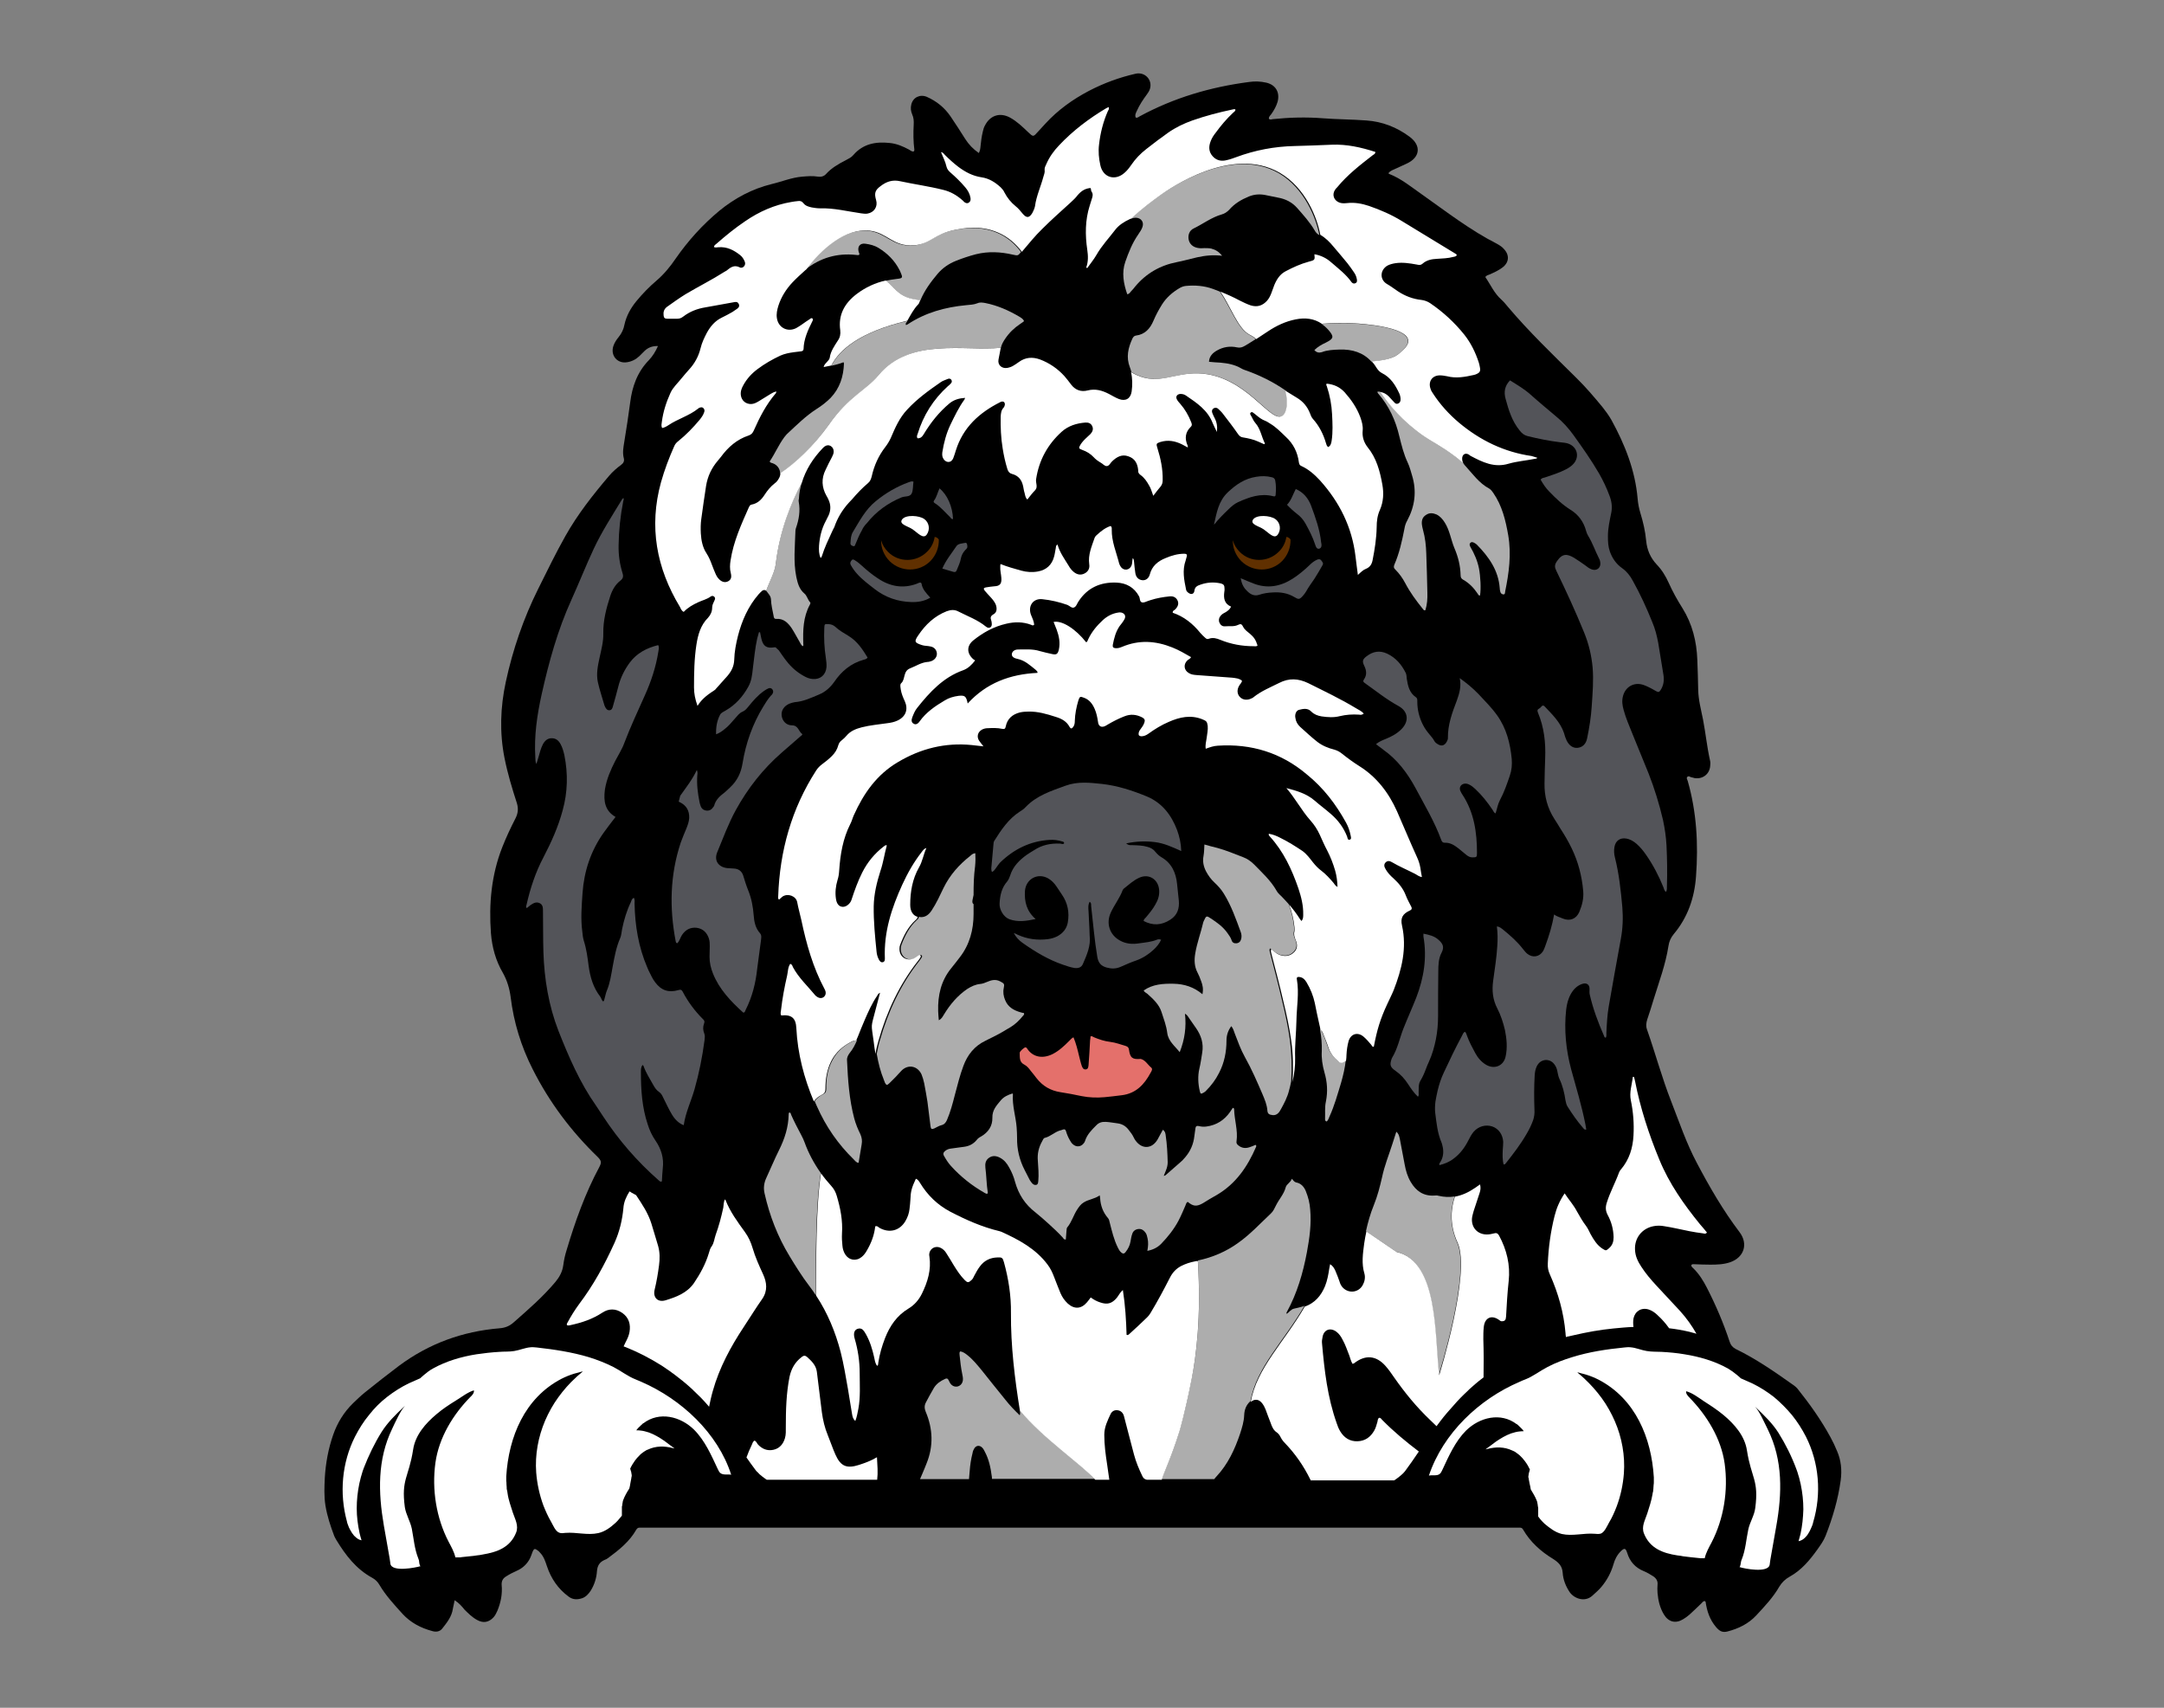 <?xml version="1.0" encoding="utf-8"?>
<!-- Generator: Adobe Illustrator 24.0.1, SVG Export Plug-In . SVG Version: 6.00 Build 0)  -->
<svg version="1.1" id="Layer_1" xmlns="http://www.w3.org/2000/svg" xmlns:xlink="http://www.w3.org/1999/xlink" x="0px" y="0px"
	 viewBox="0 0 990 781.2" style="enable-background:new 0 0 990 781.2;" xml:space="preserve">
<rect x="0" y="0" width="990" height="781.2" fill="#808080" stroke="none"/>
<style type="text/css">
	.st0{fill:#E4706B;}
	.st1{fill:#535459;}
	.st2{fill:#ADADAD;}
	.st3{fill:#603000;}
	.st4{fill:#FFFFFF;}
</style>
<g>
	<path d="M208,732c-0.3,1.5-0.6,2.7-0.8,3.8c-0.5,3.7-2.7,6.4-4.9,9.2c-1.2,1.5-3,1.6-4.6,1.1c-5.2-1.4-9.8-3.8-13.5-7.8
		c-3.8-4.2-7.7-8.4-10.6-13.3c-0.8-1.4-1.9-2.5-3.4-3.3c-7.3-4-12.1-10.3-16.3-17.2c-0.4-0.6-0.7-1.3-1-1.9c-1.7-4.5-3.2-9-4-13.8
		c-0.7-4.3-0.5-8.6-0.3-12.9c0.4-6.6,1.6-13.2,3.8-19.5c1.9-5.5,4.9-10.4,9.1-14.5c1.8-1.7,3.6-3.5,5.5-5
		c5.1-4.1,10.3-8.2,15.5-12.1c13.7-10.2,29.1-15.8,46.1-17.2c2.5-0.2,4.5-1,6.4-2.7c6.7-5.9,13.4-11.7,19.1-18.5
		c1.9-2.3,3.2-4.7,3.6-7.7c0.3-2.3,0.8-4.6,1.5-6.8c3.9-13.1,8.5-26,15-38.1c1.1-2.1,0.9-2.9-0.8-4.6c-12.1-11.7-22.1-25-29.7-40.1
		c-5.3-10.4-8.7-21.5-10.1-33.1c-0.5-3.8-1.6-7.5-3.5-10.9c-3.3-5.6-5-11.8-5.5-18.2c-1-13.5,0.2-26.7,5.2-39.4
		c1.8-4.6,3.9-9,6.1-13.3c1.1-2.2,1.3-4.3,0.6-6.7c-2.2-6.8-4.3-13.7-5.7-20.8c-2.3-11.6-1.9-23.2,0.6-34.8
		c3.2-14.8,8.1-29.1,14.9-42.7c4-8,7.9-16.1,12.3-23.9c5.6-10,12.7-19,20.1-27.7c1.6-1.9,3.5-3.5,5.5-5c1-0.7,1.5-1.7,1.2-2.9
		c-0.7-2.6-0.2-5.1,0.2-7.6c1-6,1.9-12,2.7-18c0.9-7.3,3.3-14,8.6-19.4c1.7-1.8,3-3.9,4.1-6.4c-2.6-0.1-4.5,0.7-6.1,2.2
		c-0.8,0.8-1.6,1.6-2.4,2.4c-1.6,1.5-3.5,2.5-5.7,2.8c-4.4,0.7-7.6-3.1-6.2-7.4c0.5-1.5,1.4-2.9,2.4-4.1c1.4-1.7,2.3-3.6,2.7-5.8
		c0.9-4,2.8-7.4,5.4-10.6c2.8-3.4,5.9-6.6,9.2-9.4c3.4-2.9,6.3-6.4,8.8-10.1c5.7-8.2,12.3-15.5,20-21.9c7.1-5.8,15-10,23.9-12.2
		c4.7-1.1,9.1-3,14-3.4c2.4-0.2,4.8-0.4,7.2,0c1.4,0.2,2.7-0.1,3.7-1.2c2.5-2.8,5.7-4.6,9-6.3c1.3-0.7,2.6-1.3,3.5-2.4
		c4.4-5.1,10.2-6.2,16.6-5.5c3.2,0.3,6,1.5,8.8,3c0.7,0.4,1.3,1,2.1,0.9c0.4-0.2,0.4-0.5,0.4-0.8c-0.5-3.8-0.5-7.7-0.3-11.5
		c0.1-1.6,0-3.2-0.7-4.7c-0.6-1.4-0.8-2.9-0.4-4.5c0.8-3.3,4-4.8,7.1-3.5c4.5,2,8.1,4.9,10.9,9c2.3,3.4,4.5,6.8,6.7,10.3
		c1.6,2.5,3.6,4.6,6.2,6.4c0.6-1.1,0.7-2.2,0.8-3.3c0.2-2.2,0.5-4.3,1-6.4c0.2-1,0.5-2,1-2.9c2.4-4.7,6.9-6.1,11.5-3.6
		c3.1,1.7,5.7,4.2,8.2,6.6c2.4,2.3,2.4,2.3,4.6-0.2c1.1-1.2,2.3-2.5,3.4-3.7c5.7-6.2,12.4-11,19.8-14.9c6.9-3.6,14-6.2,21.5-7.9
		c4.2-0.9,7.7,2.8,6.5,6.9c-0.3,1-0.9,1.9-1.5,2.7c-1.7,2.3-3.3,4.7-4.5,7.4c-0.5,1-1,2-0.5,3.1c0.8,0.2,1.3-0.3,1.8-0.6
		c15.7-8.5,32.4-13.4,50-15.7c2.6-0.4,5.3-0.3,7.9,0.3c4.3,1,6.3,4.4,5.2,8.7c-0.6,2.1-1.7,4-2.9,5.7c-0.4,0.6-1.2,1.1-1.1,2.1
		c0.5,0.6,1.2,0.3,1.7,0.2c7.7-0.8,15.3-1,23-0.4c6.6,0.5,13.3,0.5,19.9,1c7.3,0.5,13.9,3.1,19.7,7.4c5.6,4.1,4.9,9.6-1.4,12.4
		c-2,0.9-3.9,1.8-5.9,2.7c-0.9,0.4-1.7,0.8-2.3,1.6c0.1,0.2,0.2,0.3,0.2,0.3c5.7,2.2,10.3,6.1,15.2,9.5c11.2,7.9,22,16.3,34.2,22.5
		c1.3,0.7,2.5,1.5,3.4,2.6c2.5,2.8,2.1,6.1-0.9,8.3c-1.7,1.3-3.7,2.2-5.7,3.1c-0.7,0.3-1.5,0.4-2.1,1.2c2.4,3.5,4.1,7.5,7.4,10.4
		c1.1,1,2,2.1,2.9,3.2c9.7,11.5,20.6,21.9,31.3,32.5c4.3,4.2,8.2,8.8,12,13.4c1.5,1.9,2.9,3.8,4.1,5.9c6.2,11.3,10.9,23.1,12,36.1
		c0.2,2.2,0.6,4.3,1.2,6.3c1.3,4.2,2.3,8.5,2.7,12.9c0.4,4.1,1.9,7.7,4.8,10.8c2.4,2.5,4.1,5.3,5.5,8.4c1.8,4,3.9,7.8,6.3,11.6
		c4.5,7.2,6.5,15.2,6.8,23.7c0.2,4.6,0.3,9.1,0.4,13.7c0.1,4.6,1.3,9,2.2,13.5c1.2,6.2,1.8,12.5,3.2,18.7c0.2,0.8,0.2,1.6,0.1,2.4
		c-0.2,3.9-3.5,6.4-7.3,5.7c-0.4-0.1-0.8-0.3-1.2-0.3c-0.7-0.1-1.3-0.9-2-0.2c-0.5,0.6,0,1.2,0.2,1.8c4.1,14.3,4.9,28.9,3.8,43.7
		c-0.7,9.8-3.8,18.8-10.2,26.4c-1.3,1.6-2.1,3.3-2.4,5.4c-1.3,8.4-4.3,16.4-6.8,24.5c-0.9,3.1-1.9,6.1-2.9,9.1
		c-0.5,1.6-0.7,3.1-0.1,4.7c3.8,10.8,6.8,22,11,32.7c3.7,9.5,7,19.3,11.8,28.3c5.8,11,12,21.7,19.5,31.6c4.1,5.4,2.1,11.6-4.3,13.8
		c-2.9,1-6,1.1-9,1.1c-2.5,0-5-0.1-7.4-0.2c-0.5,0-0.9-0.1-1.3,0.3c-0.2,0.8,0.4,1.1,0.8,1.5c2.7,2.6,4.6,5.7,6.3,9
		c4.1,8,7.6,16.2,10.4,24.7c0.5,1.5,1.3,2.5,2.8,3.3c9.5,4.6,18.2,10.7,26.8,16.8c0.5,0.4,1,0.8,1.4,1.3c5.6,7,10.8,14.3,15.1,22.2
		c1.1,2,2.1,4.1,3,6.3c1.9,4.3,2.3,8.8,1.7,13.4c-1.2,8.8-3.7,17.2-6.9,25.4c-0.9,2.3-2.3,4.2-3.7,6.2c-3.5,4.9-7.3,9.5-12.7,12.5
		c-2,1.1-3.6,2.6-4.8,4.6c-2.8,4.9-6.7,9-10.5,13.1c-3.6,3.9-8.2,6.1-13.2,7.4c-2.4,0.6-3.7-0.2-5.3-2.1c-2.8-3.3-4.1-7.2-4.7-11.4
		c0-0.1-0.2-0.2-0.3-0.4c-0.8-0.1-1.2,0.6-1.7,1.1c-1.8,1.7-3.6,3.5-5.4,5.1c-0.9,0.8-1.9,1.5-2.9,2.1c-3.4,2.1-6.7,1.3-8.8-2.2
		c-1.8-3-2.6-6.3-2.9-9.8c-0.1-1.3-0.1-2.6,0-3.8c0.2-1.7-0.6-2.9-1.9-3.8c-1.4-0.9-2.9-1.8-4.4-2.4c-3.9-1.6-6.4-4.4-7.6-8.4
		c-0.7-2.2-1.3-2.3-3-0.6s-2.7,3.8-3.3,6c-1.1,3.7-2.9,7.1-5.4,10.1c-1.3,1.6-2.8,2.8-4.3,4.2c-3.4,3-8.2,1.3-10.3-1.7
		c-1.8-2.7-3-5.7-3.2-8.9c-0.2-3.1-1.9-4.7-4.4-6.3c-5.6-3.4-10.4-7.7-13.7-13.4c-0.4-0.7-0.8-0.9-1.5-0.9c-0.6,0-1.1,0-1.7,0
		c-133.1,0-266.2,0-399.3,0c-0.6,0-1.1,0-1.7,0c-0.7,0-1.1,0.3-1.5,0.9c-3.1,5.5-7.9,9.3-12.9,13c-0.5,0.4-1.1,0.7-1.7,0.9
		c-2.2,1-3.2,2.6-3.4,5.1c-0.2,3.2-1.2,6.3-2.9,9c-1,1.5-2.2,2.8-3.9,3.4c-2.2,0.7-4.2,0.7-6.1-0.7c-4.9-3.6-8.1-8.3-10-14
		c-0.7-2.1-1.4-4.3-3-6c-0.4-0.5-0.9-1-1.4-1.3c-1.1-0.8-1.5-0.7-2.1,0.6c-0.5,1.3-0.9,2.7-1.7,4c-1.3,2.1-3.1,3.7-5.3,4.7
		c-1.8,0.8-3.6,1.7-5.3,2.8c-1.4,0.9-2,2.1-1.9,3.8c0.4,4.1-0.4,8-1.9,11.7c-0.5,1.1-1,2.2-1.8,3.1c-2.2,2.4-4.8,2.8-7.6,1.2
		c-2.2-1.2-4-3-5.7-4.7C211.3,734.8,210,733.3,208,732z"/>
</g>
<g>
	<path class="st0" d="M466.5,481.6c0.1,2-0.3,4.2,2.1,5.4c1.2,0.6,2.1,1.7,2.9,2.8c0.9,1.1,1.8,2.2,2.7,3.4
		c2.8,3.6,6.4,5.7,10.9,6.4c3.2,0.5,6.5,1.1,9.7,1.8c3.5,0.7,7,0.8,10.5,0.5c2.6-0.2,5.2-0.6,7.9-0.9c6.5-0.8,10.3-4.9,13.2-10.3
		c0.4-0.7,1.1-1.7,0.2-2.4c-1.6-1.3-2.5-3.3-4.7-3.9c-0.1,0-0.2,0-0.2,0c-3.6,0.3-4.7-0.5-5.2-4.2c-0.1-0.9-0.5-1.4-1.4-1.7
		c-2.4-0.7-4.7-1.6-7.2-1.9c-2.6-0.3-5-1.1-7.4-2.1c-0.5-0.2-0.9-0.7-1.6-0.4c0,0.6-0.1,1.2-0.2,1.8c-0.2,3.8-0.4,7.5-0.7,11.3
		c-0.1,0.9-0.2,1.9-1.3,2c-1.1,0.1-1.5-0.8-1.8-1.6c-0.5-1.4-0.8-2.9-1.2-4.4c-0.7-2.9-1.4-5.9-2.6-8.7c-0.9,0.4-1.3,1.1-1.9,1.6
		c-2.3,2.3-4.6,4.5-7.5,6c-4.9,2.5-9.3,1.3-11.7-2.3c-0.2-0.3-0.4-0.7-0.9-0.7C468.6,479.1,466.5,480.9,466.5,481.6z"/>
</g>
<g>
	<path class="st1" d="M762.4,386.7c-0.2-3.9-0.8-7.8-1.6-11.6c-1.7-7.3-3.9-14.4-6.6-21.3c-2.5-6.2-5-12.3-7.5-18.4
		c-1.4-3.5-2.9-6.9-3.9-10.6c-0.6-2.1-0.9-4.2-0.3-6.4c1.1-4.2,4.9-6.4,9-5.2c1.3,0.4,2.5,1,3.7,1.6c0.9,0.5,1.8,1,2.7,1.5
		c0.8,0.4,1.2,0.3,1.7-0.5c1.5-2.2,1.8-4.6,1.4-7.1c-0.8-4.9-1.6-9.8-2.4-14.7c-0.6-3.2-1.4-6.4-2.7-9.4c-2.6-6.5-5.5-12.8-8.9-18.9
		c-1.2-2.3-2.8-4.3-4.9-5.8c-2.7-1.9-4.5-4.5-5.6-7.6c-0.8-2.3-0.9-4.5-0.9-7c0-3.7,0.8-7.1,1.5-10.6c0.6-2.8,0.2-5.4-0.8-8
		c-1.3-3.5-2.9-6.9-4.8-10.2c-3.5-6-7.5-11.7-11.6-17.4c-2.3-3.2-4.9-6.1-8-8.6c-3.9-3.3-7.9-6.6-11.7-10c-2.9-2.6-6.2-4.5-9.4-6.5
		c-2.4,2.5-2.9,5.3-2,8.5c1.4,5.1,2.9,10.1,6.4,14.4c1.1,1.4,2.1,2.2,3.7,2.6c4.9,1.2,9.8,2.2,14.8,2.8c1.4,0.2,2.9,0.2,4.2,0.8
		c3.7,1.6,4.7,5.8,2.1,8.9c-1,1.2-2.3,2-3.6,2.7c-3.1,1.6-6.3,2.6-9.6,3.7c-0.7,0.2-1.4,0.2-2,1c1.1,1.9,2.3,3.8,3.9,5.4
		c3,3.1,6.1,6.1,9.8,8.4c3.6,2.2,6,5.5,7.1,9.6c0.2,0.8,0.5,1.5,0.9,2.2c2.1,3.4,3.3,7.1,5.1,10.6c0.3,0.5,0.4,1,0.5,1.6
		c0.4,2.4-1.5,4.1-3.8,3.3c-1.2-0.4-2.1-1.1-3.1-1.9c-1.7-1.2-3.4-2.4-5.2-3.5c-3-1.7-5.2-2.1-7.7,1.6c-1.2,1.7-1.1,2.8-0.3,4.4
		c4.5,9.3,8.8,18.6,12.7,28.2c2.1,5.1,3.4,10.5,3.9,16c0.5,5.9,0,11.8-0.4,17.7c-0.3,4.9-1.1,9.9-2.1,14.7c-0.5,2.7-2.2,4.2-4.4,4.4
		c-2.1,0.2-3.9-1.1-5-3.4c-0.5-1.1-0.9-2.2-1.2-3.4c-1.7-5-5.4-8.5-8.8-12.1c-0.5-0.6-1.1-0.6-1.6,0.1c-0.2,0.3-0.6,0.6-0.9,0.8
		c-0.9,0.4-1,1-0.6,1.9c2.8,6.7,3.6,13.7,3.3,20.9c-0.2,3.8-0.2,7.7-0.3,11.5c-0.1,5.8,1.3,11.2,4.5,16.2c1,1.5,1.9,3,2.8,4.5
		c1.9,2.9,3.6,5.8,5.1,8.9c3,6.2,4.7,12.7,5.3,19.6c0.3,3.4-0.5,6.5-1.8,9.6c-1.4,3.2-4.3,4.3-7.5,3c-1.3-0.6-2.8-0.9-4-1.9
		c-0.9,5.1-2.3,9.7-4,14.3c-0.3,0.8-0.6,1.7-1,2.4c-1.7,2.8-4.9,3.3-7.4,1.2c-0.7-0.6-1.2-1.3-1.8-2c-2.6-3.4-5.8-6.2-9.1-8.9
		c-0.8-0.6-1.6-1.4-2.9-1.5c0.4,3,0.4,6,0.2,8.9c-0.3,5.4-1.2,10.6-1.9,16c-0.6,4.4-0.2,8.6,1.9,12.6c1.6,3.1,2.7,6.5,3.5,9.9
		c0.8,4,1.2,8.1,0.3,12.1c-0.9,4.3-5.1,6-8.9,3.8c-2.2-1.3-3.8-3.2-5-5.4c-1.4-2.6-2.8-5.2-3.8-8c-0.2-0.5-0.3-1-0.6-1.4
		c-0.1-0.1-0.2-0.2-0.3-0.3c-0.8,0.3-1,1.2-1.4,1.9c-2.9,5.4-5.6,11-8.2,16.6c-1.3,2.7-2.2,5.5-2.9,8.4c-0.4,1.7-0.7,3.3-1,5
		c-0.2,1.7-0.3,3.5-0.1,5.2c0.6,4.6,1,9.2,2.9,13.6c0.3,0.7,0.4,1.5,0.6,2.3c0.4,2.3,0.1,4.5-1.1,6.5c-0.2,0.4-0.7,0.7-0.5,1.5
		c2.3-0.6,4.5-1.4,6.4-2.9c3-2.2,5.2-5.1,6.9-8.5c0.7-1.4,1.4-2.7,2.4-3.9c2.2-2.5,5.5-3.4,8.5-2.4c2.9,1,4.8,3.7,5,7
		c0,1.2-0.1,2.4-0.2,3.6c-0.1,2.3-0.2,4.6,0.4,6.8c0.6,0,0.9-0.4,1.1-0.7c3.4-4.3,6.7-8.6,9.4-13.3c1.2-2,2.2-4.1,3-6.3
		c0.5-1.5,0.7-3.1,0.6-4.7c-0.2-5.3-0.2-10.6,0.1-15.8c0.1-1.4,0.3-2.7,0.9-4c0.8-1.7,2.1-2.8,4-3c1.9-0.1,3.4,0.8,4.4,2.4
		c0.7,1,1,2.2,1.2,3.4c0.2,1,0.4,1.9,0.8,2.8c1.5,3.1,2.3,6.5,2.8,9.9c0.2,1,0.4,2,1,2.9c2.1,3.3,4.3,6.5,6.9,9.5
		c0.4,0.4,0.6,1.1,1.6,0.9c-0.1-0.8-0.3-1.6-0.4-2.4c-1.7-8.5-4.2-16.8-6.5-25.1c-2.4-9-3.3-18.1-2.3-27.3c0.3-2.6,0.9-5,2.2-7.3
		c1.2-2.1,2.8-3.7,5.1-4.5c2.1-0.7,3.5,0.3,3.4,2.5c0,0.8-0.1,1.6,0.1,2.4c1.5,6.5,3.8,12.7,6.5,18.8c0.2,0.4,0.2,1,0.9,0.8
		c0.3-0.7,0.2-1.4,0.2-2.1c0.2-4.1,0.4-8.2,1.1-12.2c1.8-10.2,3.6-20.5,5.5-30.7c0.9-4.8,1.1-9.7,0.7-14.6
		c-0.7-7.7-1.5-15.3-3.4-22.8c-0.4-1.6-0.5-3.2-0.2-4.8c0.5-2.8,2.6-4.3,5.4-3.8c1.8,0.3,3.3,1.2,4.7,2.4c1.7,1.5,3.1,3.2,4.4,5.1
		c3.2,4.6,5.8,9.6,7.9,14.8c0.3,0.7,0.3,1.5,1.2,2.1c0.5-0.9,0.4-1.8,0.4-2.6C762.8,399.2,762.7,392.9,762.4,386.7z"/>
	<path class="st1" d="M322.1,468.2c0.4-0.9,0.1-1.5-0.6-2.1c-3.7-3.7-6.8-7.9-9.2-12.5c-0.5-0.9-1-1-1.9-0.7
		c-4.5,1.3-7.9,0.2-10.7-3.6c-0.6-0.8-1.1-1.6-1.5-2.4c-0.5-1-1-2-1.5-3c-0.2-0.5-0.4-0.9-0.6-1.4c-4-9.3-5.6-19.1-5.8-29.2
		c0-0.8,0.2-1.7-0.3-2.6c-1,0.4-1.1,1.3-1.4,2c-1.9,3.9-3.1,8-4,12.3c-0.3,1.4-0.3,2.9-0.9,4.2c-1.8,4.1-2.6,8.6-3.4,12.9
		c-0.7,3.8-1.2,7.6-2.7,11.1c-0.5,1.2-0.7,2.6-1.1,3.9c-0.1,0.4-0.1,0.8-0.6,1c-0.7-0.6-0.8-1.5-1.3-2.2c-3.2-4.1-4.6-8.9-5.3-14
		c-0.5-3.9-1-7.8-2.2-11.5c-0.4-1.4-0.6-2.8-0.7-4.2c-0.8-5.9-0.3-11.8,0.1-17.7c0.7-10,3.8-19.3,9.6-27.5c1.7-2.4,3.5-4.7,5.5-7.3
		c-4.9-2.8-5.5-7.3-4.9-12.2c0-0.2,0.1-0.5,0.1-0.7c0.8-4.6,2.6-8.7,4.7-12.8c1.4-2.7,3.1-5.3,4.1-8.1c2.8-7.4,6.2-14.6,9.4-21.8
		c2.9-6.4,5.1-13.1,6.2-20.1c0.1-0.9,0.5-1.8-0.1-2.9c-5.2,1.3-9.7,3.6-13,8c-2.5,3.4-4.3,7.1-5.3,11.2c-0.7,2.9-1.6,5.9-2.4,8.8
		c-0.2,0.8-0.5,1.8-1.7,1.8c-1,0-1.5-0.8-1.9-1.6c-0.1-0.2-0.2-0.4-0.3-0.7c-1-3.5-2.2-7-3-10.6c-0.8-3.8,0-7.5,0.8-11.2
		s1.8-7.3,1.7-11.1c-0.1-5.9,1.4-11.6,3.2-17.1c0.9-2.7,2.3-5.2,4.5-6.9c1.3-1,1.6-1.9,1.1-3.5c-1.3-4.2-1.9-8.4-1.8-12.8
		c0.1-6.7,0.8-13.4,2.1-20c0.1-0.5,0.4-1,0.1-1.6c-0.3,0.3-0.5,0.4-0.6,0.6c-4.5,7.4-9.3,14.8-13,22.7c-3.6,7.7-6.7,15.6-10.2,23.3
		c-6.3,13.9-10.3,28.4-13.6,43.2c-2.1,9.5-3.5,19-2.9,28.8c0.1,0.9-0.1,1.9,0.5,3.1c0.4-1.2,0.6-2.1,0.9-3c0.6-2.1,1.1-4.2,2.1-6.1
		c0.9-1.6,2.1-2.7,4-2.7s3.1,1,4,2.6s1.4,3.4,1.8,5.2c1.7,8.5,1.5,16.9-0.8,25.2c-2,7.5-5.2,14.6-8.8,21.5c-3.6,6.8-6,14.1-7.7,21.6
		c-0.1,0.5-0.5,1,0.1,1.6c0.5-0.4,1.1-0.9,1.6-1.3c1.3-0.9,2.6-1.7,4.2-1c1.6,0.7,1.6,2.2,1.6,3.7c0.1,6.2,0,12.5,0.2,18.7
		c0.4,12.4,2.4,24.5,6.9,36.1c4.7,11.9,9.8,23.7,17.2,34.2c1.1,1.6,2.2,3.4,3.3,5c7.1,10.8,15.5,20.5,25.3,29.1
		c0.4,0.3,0.7,0.9,1.5,0.5c0.1-1.9,0.2-3.9,0.4-5.9c0.6-4.7-0.7-8.9-3.3-12.7c-1.6-2.3-2.8-4.9-3.6-7.5c-2.6-7.8-3.1-15.8-3.1-23.9
		c0-1.1,0-2.2,0.7-3.2c0.4,0.1,0.5,0.4,0.6,0.7c1.1,3,2.8,5.6,4.3,8.3c0.7,1.3,1.5,2.5,2.7,3.3c0.9,0.6,1.4,1.5,1.8,2.4
		c1.4,2.7,2.6,5.5,4.2,8.1c1.5,2.4,3.3,4,5.3,4.7c0.8-5.7,3.3-10.8,4.9-16.3c2.1-7.4,3.6-14.9,4.6-22.5c0.1-1,0.3-2.1-0.1-3.1
		C321.6,471.3,321.5,469.8,322.1,468.2z"/>
	<path class="st1" d="M528.3,385.2c4.2,0.5,8.1,2.3,12.1,4.1c-0.1-3.5-0.8-6.6-1.9-9.6c-2.6-6.9-6.9-12.5-13.9-15.4
		c-6.6-2.7-13.3-4.9-20.5-5.7c-5.6-0.6-11.1-1.2-16.6,0.8c-6.6,2.4-13.2,4.5-18.2,9.7c-0.8,0.9-1.8,1.6-2.8,2.2
		c-5.1,3.3-8.4,8.2-11.6,13.3c-0.3,0.5-0.4,1-0.4,1.6c-0.3,3.3-0.6,6.7-0.9,10c-0.1,0.8-0.2,1.7,0.2,2.7c1-0.5,1.4-1.2,1.9-1.9
		c0.6-0.8,1.2-1.8,1.9-2.5c6.3-6.1,13.8-9.8,22.6-10.3c1.9-0.1,3.8,0.1,5.7,0.7c0.4,0.1,1,0.2,0.9,0.9c-0.6,0.6-1.2,0.1-1.8,0.1
		c-4.3-0.2-8.3,0.6-11.9,3c-1.1,0.7-2.2,1.3-3.2,2c-3.5,2.5-6.5,5.4-7.8,9.7c-0.3,0.9-0.7,1.8-1.3,2.6c-2.5,2.8-3.3,6.3-3.5,10
		c-0.2,2.8,1.8,6.3,4.5,7.3c3.9,1.4,7.8,0.8,12-0.1c-4.1-3.5-5.2-7.9-4.9-12.8c0.4-5.5,5.8-8.5,10.6-5.8c1.6,0.9,2.9,2.3,3.9,3.8
		c0.8,1.2,1.6,2.4,2.4,3.6c2.7,3.9,3.5,8.2,2.7,12.8c-0.5,2.8-2.2,4.9-4.8,6.3c-1.4,0.7-2.8,1.1-4.3,1.3c-4.8,0.6-9.4,0-13.8-2
		c-0.6-0.3-1.2-0.6-1.8-0.8c1,1.9,2.3,3.3,4,4.5c5.8,4.1,11.8,7.7,18.5,10c1.7,0.6,3.5,1.2,5.3,1.5c1.9,0.2,3.1-0.3,3.8-1.8
		c1.8-4.2,3.7-8.3,3.1-13.1c-0.1-1,0-2.1-0.1-3.1c-0.1-2.6-0.3-5.3-0.4-7.9c-0.1-1.4-0.3-2.9,0.5-4.4c0.9,0.6,0.6,1.4,0.7,2.1
		c0.9,7.7,1.5,15.4,2.8,23.1c0.5,2.9,1.8,4.2,4.3,4.9c2.2,0.6,4.2,0.6,6.3-0.3c2.3-1,4.7-2.1,7.1-2.9c3.1-1.1,5.7-2.8,8.1-5
		c1.4-1.3,2.6-2.8,3.4-4.5c-0.7-0.3-1.2-0.3-1.8-0.1c-2.6,1.1-5.4,1.3-8.2,1.7c-3.1,0.5-6.1,0.3-8.9-1.3c-4.7-2.6-6.4-7.9-4.1-12.8
		c1.6-3.5,4.1-6.6,5.4-10.2c0.1-0.2,0.3-0.4,0.4-0.6c2.3-1.8,4.5-3.9,7.2-5.1c4.4-2,8.7,0.7,9.1,5.6c0.2,2.4-0.5,4.6-1.7,6.6
		c-1.2,2.2-2.8,4.1-4.4,6c-0.4,0.5-1,0.8-1,1.6c4.2,2.2,8.2,2,12.2-0.6c3.3-2.1,4.2-5.2,3.9-8.7c-0.2-2.5-0.6-5.1-0.8-7.6
		c-0.5-5.2-2.5-9.6-7.2-12.3c-1-0.6-1.9-1.4-2.7-2.4c-0.9-1.2-2.1-1.9-3.6-2.3c-2.3-0.7-4.6-0.7-6.9-0.8c-0.8,0-1.7,0.2-2.9-0.8
		C519.9,384.8,524.1,384.7,528.3,385.2z"/>
	<path class="st1" d="M441.8,248.3c-1.5,0.3-3.5,0.3-4.3,1.6c-2.2,3.3-4.8,6.4-6.4,10.2c1.7,0.5,3.4,1,5.1,1.5
		c0.8,0.2,1.2,0,1.5-0.8c0.7-1.8,1.6-3.5,1.9-5.4c0.3-1.5,1-2.7,2-3.8c0.3-0.3,0.6-0.5,0.8-0.9C442.8,250,442.4,248.2,441.8,248.3z"
		/>
	<path class="st1" d="M434.7,236.6c0.3,0.3,0.5,1,1.3,0.8c-0.2-5.6-2.6-11.1-6.2-14c-0.9,2-1.3,4-2.5,5.6c-0.4,0.5-0.1,0.9,0.4,1.2
		C430.4,231.9,432.4,234.4,434.7,236.6z"/>
	<path class="st1" d="M390.3,249.8c0.9,0.3,0.9-0.7,1.2-1.2c0.8-2,1.7-4.1,2.8-6c0.5-1.2,1.3-2.3,2.3-3.3c4.2-5.3,9.6-9.2,15.9-11.8
		c1.6-0.6,3.8-0.1,4.6-1.8c0.7-1.5,0.5-3.4,0.8-5.4c-0.4,0-0.6-0.1-0.8-0.1c-0.5,0.1-0.9,0.2-1.4,0.4c-5.5,2-10.6,5-15.1,8.7
		c-4.7,3.8-7.4,9.1-10.5,14.2c-0.8,1.4-0.9,3.1-1,4.6C388.9,249.2,389.5,249.6,390.3,249.8z"/>
	<path class="st1" d="M420.8,266.5c-0.5,0.1-0.9,0.3-1.3,0.5c-6.4,2.4-12.4,1.3-18-2.5c-2.6-1.7-5-3.7-7.3-5.8
		c-0.9-0.8-1.8-1.6-2.8-2.2c-0.5-0.3-1.2-0.9-1.7-0.3c-0.6,0.6-1,1.4-0.4,2.4c0.8,1.4,1.7,2.7,2.8,3.9c2.4,2.7,5.3,4.8,8.1,7
		c4.9,3.8,10.5,5.7,16.6,5.9c3,0.1,5.9-0.3,8.8-2c-1.8-2-3.6-3.8-4-6.4C421.5,266.6,421.1,266.4,420.8,266.5z"/>
	<path class="st1" d="M582.5,227c0.7,0.2,1.1,0,1.1-0.8c0.2-2.2,0.2-4.3-0.2-6.4c-0.2-0.9-0.7-1.3-1.6-1.5c-2.4-0.6-4.7-0.6-7.1-0.2
		c-5.2,0.8-9.2,3.5-13,7.1c-4.3,4.1-5.1,9.4-6.3,14.7c0,0,0,0,0.1,0c2-2.5,4.2-4.7,6.5-6.9c1.3-1.3,2.7-2.5,4.4-3.3
		C571.5,227.4,576.7,225.5,582.5,227z"/>
	<path class="st1" d="M602.6,256c-1.4,0.6-2.5,1.5-3.5,2.5c-2.4,2.3-4.9,4.4-7.7,6.2c-5.6,3.6-11.6,4.7-18,2.2
		c-1.8-0.7-3.7-1.5-5.8-2.4c0.4,2.4,1.3,4.3,2.7,5.6c1.4,1.5,3.2,2.8,5.7,2c2-0.7,4.2-1,6.4-1.1c3.4-0.2,6.7,0.3,9.7,2.1
		c2,1.2,2.4,1.2,4-0.6c0.5-0.6,1-1.2,1.4-1.9c1.1-2,2.5-3.9,3.8-5.8c1.3-2,2.5-4.1,3.7-6.2c0.6-0.9,0-1.5-0.5-2.2
		C604,255.7,603.3,255.7,602.6,256z"/>
	<path class="st1" d="M593.4,235.1c1.6,1.2,2.9,2.7,3.9,4.5c1.7,3.1,3.3,6.2,4.4,9.6c0.3,1,0.7,2,1.8,1.8c1.1-0.3,1.2-1.4,1-2.4
		c0-0.2-0.1-0.3-0.1-0.5c-0.6-5.9-2.6-11.4-4.6-16.8c-1.3-3.4-3.5-6.1-7-7.6c-1.3,2.4-2,5.1-4,7.2
		C590.2,232.4,591.7,233.8,593.4,235.1z"/>
	<path class="st1" d="M647.7,360.7c4.1,7.7,8.6,15.2,11.6,23.4c0.3,0.8,0.6,1.4,1.7,1.4c2.4-0.1,4.3,1.1,6.1,2.5
		c1.3,1.1,2.6,2.1,3.9,3.2c0.8,0.6,1.6,1,2.6,1c1.9,0,2.1-0.1,2.1-2c0-9.4-1.3-18.5-6.6-26.6c-0.3-0.4-0.5-0.8-0.7-1.2
		c-0.6-1-0.8-2.1,0-3.1c0.7-0.8,2-1.1,3.3-0.6s2.3,1.4,3.3,2.3c3,2.8,5.5,6,7.8,9.4c0.4,0.6,0.6,1.3,1.4,1.7c0.7-2.1,1-4.2,2-6.1
		c1.9-3.5,3.2-7.3,4.5-11.1c0.9-2.6,1.1-5.1,0.9-7.7c-0.7-7.2-2.4-14-6.7-20c-2.5-3.5-5.6-6.6-8.5-9.7c-2.6-2.7-5.5-5.1-8.6-7.3
		c0.8,3.6-0.1,6.9-1.3,10.2c-2.1,5.5-4.2,11.1-4.1,17.2c0,0.2,0,0.5-0.1,0.7c-0.9,2.6-2.7,3.7-5.3,1.6c-0.4-0.3-0.7-0.7-0.9-1.1
		c-0.5-1-1.3-1.8-2-2.7c-1.2-1.4-2.3-2.9-3.1-4.5c-1.7-3.3-2.6-6.9-2.6-10.6c0-0.8,0.1-1.6-0.7-2.1c-2.9-2-3.6-5.1-4.1-8.3
		c-0.1-0.9-0.1-2-0.5-2.8c-1.9-3.8-4.5-6.9-8.5-8.8c-3.5-1.6-6.5-1-9.4,1.2c-1.8,1.4-2.1,2.2-1.1,4.3c1.1,2.2,1.3,4.3-0.1,6.3
		c-0.5,0.7-0.4,1.1,0.3,1.6c5.1,3.6,9.9,7.5,15.4,10.5c4.6,2.5,5.1,7,1.4,10.7c-2,2-4.4,3.3-7.1,4.4c-1.5,0.6-3,1.2-4.5,2.4
		c0.7,0.5,1.2,0.9,1.7,1.3c0.6,0.4,1.2,0.9,1.7,1.3C639.3,347.5,644,353.8,647.7,360.7z"/>
	<path class="st1" d="M388.2,290.9c-2.1-1.3-4.3-2.5-6.1-4.2c-0.9-0.8-1.8-1.1-3-1.2c-1.9-0.1-1.9-0.1-2,1.8
		c-0.2,4.6,0,9.1,0.7,13.6c0.2,1.4,0.4,2.9,0.3,4.3c-0.3,3.5-2.8,5.7-6.3,5.4c-1.6-0.1-2.9-0.7-4.3-1.5c-3-1.7-5.5-3.9-7.6-6.6
		c-1.3-1.6-2.4-3.3-3.6-5c-0.5-0.5-1-0.9-1.5-1.4c-0.2,0-0.3,0-0.5,0c-3.6,0.6-5.2-0.5-6-4c-0.2-1-0.4-1.9-0.6-2.9
		c-0.2,0-0.3,0-0.5,0c-0.3,1-0.5,2-0.8,2.9c-1,4.5-1.4,9.2-2,13.8c-0.3,2.8-0.6,5.7-2.1,8.3c-2.5,4.5-5.8,8.2-10.3,10.8
		c-1,0.6-2.1,1-2.6,2c-1.4,2.7-1.9,5.6-1.8,8.9c1.6-0.6,2.7-1.4,3.8-2.3c1.9-1.4,3.3-3.2,4.9-5c1-1.1,1.9-2.4,3.3-3
		c1.2-0.5,1.9-1.3,2.7-2.3c2.2-2.7,4.4-5.3,7.3-7.3c0.6-0.4,1.2-0.8,1.9-1.1c0.7-0.3,1.4-0.2,1.9,0.5c0.4,0.6,0.4,1.2,0.1,1.8
		c-0.2,0.4-0.5,0.8-0.9,1.1c-1.3,1.5-2.4,3.2-3.4,4.9c-4.9,8-8,16.7-9.5,26c-0.7,4.3-2.4,7.9-5.6,10.9c-0.9,0.8-1.7,1.7-2.6,2.4
		c-2.1,1.6-4.1,3.3-4.8,6.1c-0.1,0.2-0.2,0.4-0.4,0.6c-0.7,1.1-1.7,1.7-3,1.6c-1.4-0.1-2.4-0.9-2.8-2.2c-0.2-0.6-0.4-1.2-0.5-1.8
		c-0.8-4-1.3-8-1-12.1c0.1-0.7,0.2-1.4-0.2-2.5c-2.1,4.5-5,8.1-7.6,11.8c-0.2,0.6-0.3,1.3-0.5,1.9c-0.1,0.3-0.1,0.6-0.2,0.8
		c0.2,0.1,0.4,0.2,0.6,0.3c3,1.5,4.3,3.9,4.2,7.2c-0.1,1.7-0.7,3.3-1.3,4.8c-0.9,2.1-1.8,4.3-2.6,6.5c-4.9,14.8-5.2,29.8-2.3,45
		c0.1,0.4,0.1,0.8,0.7,1c1.1-1,1.4-2.6,2.2-3.8c1.6-2.4,3.8-3.6,6.7-3.3c2.9,0.4,4.7,2.2,5.6,4.9c0.4,1.2,0.4,2.4,0.4,3.6
		c0,1.6-0.1,3.2-0.1,4.8c0,2.7,0.6,5.2,1.6,7.7c2.9,7.2,8.1,12.6,13.7,17.7c0.1,0.1,0.3,0.1,0.4,0.1c0.5-0.2,0.6-0.7,0.8-1.2
		c3-5.9,4.6-12.2,5.3-18.8c0.5-4.3,1.2-8.6,1.7-12.8c0.1-1.2,0.5-2.4-0.4-3.5c-2.1-2.3-2.7-5.3-2.9-8.2c-0.3-3.9-1-7.7-2.5-11.4
		c-0.9-2.2-1.6-4.5-2.3-6.8c-0.7-2.1-2.2-3.1-4.3-3.2c-1-0.1-2.1-0.1-3.1-0.2c-4-0.5-6-3.5-4.5-7.2c2.7-6.5,5.1-13.1,8.5-19.3
		c5.5-10,12.4-18.8,21-26.3c2.8-2.5,5.7-4.9,8.5-7.4c0.4-0.3,1.3-0.9,0.8-1.2c-1.6-1.2-1.7-3.9-4.6-3.9c-2.6,0-4.4-2-4.7-4.4
		c-0.3-2.3,1-4.4,3.5-5.5c0.8-0.3,1.7-0.6,2.5-0.7c4-0.3,7.5-2,11.1-3.5c2.9-1.2,5.1-3.2,6.9-5.7c3.3-4.9,7.7-8.6,13.5-10.2
		c0.6-0.2,1.3-0.2,1.8-1C394.7,297.2,392.3,293.4,388.2,290.9z"/>
	<path class="st1" d="M657.9,464.6c0-6.7,0-13.4,0.1-20.1c0-3,0.1-6.1,1.5-8.7c1.4-2.7,0.5-4.2-1.4-5.9c-2-1.8-4.4-2.3-6.9-2.8
		c0,0.7,0,1,0,1.3c1.7,9.7,0.2,18.9-3.3,28c-1.9,4.8-4,9.4-5.9,14.2c-1.7,4.4-2.6,9.1-5.1,13.2c-0.1,0.1-0.1,0.3-0.2,0.4
		c-1,2.9-0.8,3.9,1.8,5.7c2.3,1.6,4.1,3.6,5.6,5.9c1.3,2,2.7,4.1,4.6,5.9c0.5-0.7,0.3-1.2,0.3-1.7c0.1-1.9-0.2-4,0.8-5.6
		c1.1-1.8,1.9-3.7,2.6-5.6c0.4-1,0.8-2.1,1.3-3.1c1.5-3.3,2.5-6.8,3.2-10.3C657.6,471.9,657.9,468.3,657.9,464.6z"/>
</g>
<g>
	<path class="st2" d="M422.8,495.5c0.5,2.8,1.1,5.7,1.5,8.5c0.5,3.7,0.9,7.5,1.4,11.2c0.2,1.3,0.5,1.5,1.7,1
		c1.1-0.5,2.1-1.2,3.3-1.5c1.3-0.3,2-1.2,2.5-2.3c1.6-3.7,2.6-7.5,3.6-11.4c1.2-4.5,2.3-9,3.9-13.3c1.9-5.2,5.1-9.2,10.1-11.6
		c1.1-0.5,2.1-1.1,3.2-1.6c2.9-1.4,5.6-3,8.4-4.7c2.1-1.3,3.9-3,5.5-5c0.3-0.4,0.9-0.7,0.5-1.4c-0.5-0.1-0.9-0.1-1.4-0.3
		c-3.2-0.9-5.9-2.4-7.2-5.7c-0.7-1.7-1-3.5-0.6-5.4s0.2-2.1-1.5-3c-2.1-1.2-4.2-0.7-6.2,0.2c-1,0.4-1.9,0.8-3,0.9
		c-2.2,0.2-4.1,1.1-6,2.3c-4.4,3-7.8,7-10.6,11.6c-0.6,0.9-1,2-2.4,2.7c-0.1-1.6-0.3-2.9-0.3-4.2c-0.2-7.2,1.3-13.8,5.9-19.5
		c1.4-1.7,2.7-3.4,4-5.1c4.5-5.8,6.3-12.6,6.3-19.8c0-1.5,0-3,0-4.5c-0.6-0.4-0.6-1-0.5-1.8c0.2-0.8,0.3-1.6,0.5-2.4
		c0-4.4,0.1-8.8,0.7-13.2c0.2-2,0.2-3.9,0.1-5.9c-1.2,0.1-1.7,0.7-2.3,1.2c-5.1,4-9.3,8.7-12.2,14.6c-1.7,3.5-3.3,7.1-5.5,10.4
		c-1.6,2.5-3.7,3.4-5.8,2.9c-0.1,0.7-0.5,1.1-1,1.5c-3.4,3.1-5.4,7.1-7,11.3c-0.2,0.5-0.3,1.1-0.3,1.6c-0.2,3.9,3.3,6.2,6.8,4.5
		c0.6-0.3,1.2-0.8,1.8-1.2c0.3-0.2,0.6-0.4,0.9-0.1c0.3,0.2,0.3,0.6,0.1,0.9c-0.3,0.5-0.7,1.1-1.1,1.6
		c-8.6,10.9-14.3,23.2-18.1,36.5c-0.6,2-1,4-1.4,6.1c0.7,4.1,1.7,8.1,3.3,12c0.3,0.8,0.5,1.7,1.3,2.2c0.5-0.1,0.8-0.5,1.2-0.8
		c1.9-1.8,3.6-3.6,5.3-5.5c3-3.3,7.5-2.6,9.4,1.5C422.1,492.7,422.5,494.1,422.8,495.5z"/>
	<path class="st2" d="M586.2,436.9c2.2,0.5,4.1,0.1,5.7-1.6c1.6-1.7,1.5-3.6,0.6-5.6c-0.6-1.3-0.9-2.5-0.5-3.9
		c0.2-0.6,0.1-1.3,0-1.9c-0.4-3.7-1.2-7.1-2.5-10.4c-1.3-1.4-2.6-2.9-4-4.2c-0.5-0.5-1-1-1.4-1.7c-2.7-4.8-6.7-8.4-10.4-12.2
		c-1.4-1.4-3.1-2.6-5-3.3c-3.9-1.5-7.7-3.1-11.7-4.2c-2-0.5-4-1-6-1.6c-0.1,1.8-0.1,3.5-0.4,5.2c-0.5,2.6,0,4.9,1.2,7.2
		c1,1.8,2.1,3.4,3.6,4.8c1.7,1.6,3.3,3.3,4.5,5.3c3.4,5.5,5.5,11.5,7.7,17.5c0.4,1,0.5,2.2,0.2,3.3c-0.3,1.1-1,1.8-2.2,1.9
		c-1.1,0.1-1.9-0.4-2.2-1.5c-0.4-1.2-1.1-2.1-1.8-3.1c-2-2.9-4.8-4.9-7.7-6.8c-1.9-1.3-2.1-1.2-3.1,1c-0.1,0.2-0.2,0.4-0.3,0.7
		c-1.1,4.8-2.9,9.5-3.7,14.4c-0.5,3-0.4,5.9,1,8.6c0.7,1.3,1.2,2.6,1.7,4c0.7,1.8,1.1,3.6,0.6,6c-3.9-3.3-8.3-4.7-13.2-4.8
		c-4.8-0.1-9.6,0.2-13.7,3.1c0.4,0.8,1.1,1,1.7,1.5c2.7,2.4,5.4,4.9,6.5,8.4c1,3.1,2.2,6.2,2.6,9.5c0.5,3.8,3.4,5.9,5.7,8.8
		c2.3-5.8,3.1-11.5,2.4-17.6c1.2,0.7,1.5,1.5,2,2.2c1,1.4,2,2.9,3,4.3c2.4,3.4,3.6,7.1,2.9,11.3c-0.4,2.4-0.7,4.9-1.3,7.3
		c-0.8,3.5-0.6,7,0.2,10.4c0.3,1.2,0.5,1.3,1.6,0.7c0.5-0.3,1-0.6,1.3-1c2.4-2.4,4.4-5.1,5.9-8.1c2.4-4.6,3.4-9.6,3.4-14.8
		c0-2.4,0.7-4.6,2.2-6.6c0.9,1.1,1.2,2.3,1.6,3.4c1.4,3.6,2.7,7.3,4.6,10.7c3.1,5.5,5.6,11.3,8.1,17.1c1,2.4,2,4.7,2.2,7.3
		c0.1,1.6,0.8,2,2.4,2.2c2.1,0.2,3.1-1.4,3.8-2.7c1.5-2.7,3-5.6,3.7-8.5c0.4-1.4,0.7-2.8,1-4.3c0.4-6.4,0.2-12.7-0.6-19
		c-0.8-5.9-2.1-11.8-3.5-17.6c-1.7-7.5-3.7-14.9-5.6-22.3c-0.1-0.6-0.4-1.1,0-1.9C582.9,435.3,584.3,436.5,586.2,436.9z"/>
	<path class="st2" d="M542.3,551.5c0.3-0.6,0.3-1.4,1.1-1.7c2.5,2.1,4.1,2.2,6.9,0.6c2.1-1.3,4.2-2.6,6.4-3.8
		c8.7-5.1,14-12.9,17.9-21.9c0.1-0.3,0.3-0.6-0.2-1c-0.9,0.4-1.8,0.8-2.8,1.1c-1.8,0.6-3.5,0.4-5-0.8c-0.7-0.5-1.1-1.1-0.9-2
		c0.7-4.9-1-9.7-1.1-14.5c0-0.3-0.1-0.6-0.5-0.7c-0.1,0-0.2,0-0.2,0.1c-0.4,0.6-0.8,1.2-1.2,1.8c-2.6,3.7-6.2,6-10.7,6.6
		c-1.2,0.2-2.4,0.1-3.6-0.2c-0.9-0.2-1.4,0.1-1.5,1c-0.1,1.2-0.4,2.4-0.5,3.6c-0.4,3.7-1.8,6.9-4.2,9.7c-0.8,1-1.7,1.9-2.7,2.7
		c-1.9,1.6-3.7,3.3-5.6,4.9c-0.4,0.3-0.7,0.8-1.5,0.9c0.4-1,0.7-1.7,1-2.5c0.5-1.2,0.8-2.5,0.8-3.7c-0.1-4.1-0.3-8.2-0.9-12.2
		c-0.1-0.9-0.2-1.9-1.3-2.7c-0.9,1.5-1.6,3-2.4,4.4c-2.6,4.5-7.3,4.6-10.2,0.4c-0.3-0.4-0.5-0.8-0.7-1.2c-0.6-1.3-1.5-2.5-2.4-3.6
		c-1.2-1.6-2.8-2.6-4.8-2.9c-1.8-0.2-3.6-0.6-5.5-0.7c-1.7-0.1-3.2,0.2-4.5,1.6c-2.1,2.1-4.2,4.2-5.1,7.1c-0.1,0.4-0.4,0.9-0.7,1.2
		c-1.3,1.6-3.4,1.7-4.9,0.3c-0.6-0.5-1-1.2-1.4-1.9c-0.7-1.2-1.3-2.6-1.7-4c-0.2-0.7-0.6-1.1-1.4-0.8c-0.5,0.2-1.1,0.4-1.6,0.5
		c-2.4,0.8-4.2,2.7-6.7,3.3c-0.6,0.1-0.9,0.9-1.2,1.5c-1.6,2.8-2.3,5.8-2,9c0.2,3.1,0.5,6.2,0.2,9.3c-0.1,0.7-0.1,1.5-0.9,1.7
		s-1.4-0.2-1.9-0.7c-0.4-0.5-0.8-1-1.1-1.5c-0.8-1.5-1.5-3-2.3-4.5c-2.4-4.6-3.6-9.6-3.5-14.8c0-1.6-0.1-3.2-0.2-4.8
		c-0.4-5.1-2.1-10-1.7-15.2c0-0.1-0.1-0.1-0.2-0.3c-2,0.6-4,1.5-5.4,3.2c-1.9,2.3-3.9,4.4-3.8,7.9c0.1,3.8-1.9,6.7-5.2,8.6
		c-0.8,0.4-1.5,0.9-2,1.6c-1.5,1.8-3.4,2.8-5.8,3.1c-2,0.3-4,0.5-5.9,0.8c-1,0.1-1.8,0.4-2.6,1c-0.9,0.7-1.2,1.4-0.6,2.4
		c0.9,1.6,1.9,3.2,3.1,4.5c4.5,5,9.7,9.1,15.5,12.4c0.4,0.2,0.7,0.5,1.3,0.3c0-0.2,0.1-0.3,0.1-0.5c-0.6-3.7-0.6-7.6-1.1-11.4
		c-0.2-1.8,0.1-3.4,1.7-4.5s3.3-0.9,5,0c1.9,1,3.2,2.6,4.2,4.5c1.2,2.1,2.1,4.3,2.7,6.6c1.6,5.7,4.6,10.3,9.3,13.9
		c2,1.6,3.9,3.3,5.8,5c2.3,2.1,4.6,4.2,6.7,6.5c0.3,0.4,0.5,1,1.4,0.9c0.1-1.2,0.2-2.5,0.3-3.8c0.1-0.6,0-1.4,0.4-1.8
		c2-2.4,2.8-5.5,4.5-8.1c0.8-1.2,1.6-2.4,2.9-3.2c2.3-1.5,5.1-1.6,7.4-3.3c0.1,0.7,0.2,1,0.2,1.3c0.2,3.4,1.3,6.4,3.5,9
		c0.6,0.6,0.7,1.4,0.9,2.2c1,3.9,1.9,7.8,3.7,11.4c0.4,0.8,0.8,1.6,1.5,2.2c0.7,0.6,1.3,0.8,2-0.1c1.2-1.5,2-3.1,2.3-4.9
		c0.2-1.2,0.4-2.4,0.8-3.5c0.4-1.3,1.5-2.1,2.9-2.2c1.3-0.1,2.3,0.5,3.1,1.6c0.6,0.8,0.8,1.7,1,2.7c0.4,1.8,0.3,3.6-0.1,5.7
		c2.6-0.5,4.6-1.5,6.3-3.2c3.1-3.2,5.8-6.6,7.9-10.5C540.3,556.2,541.3,553.8,542.3,551.5z"/>
	<path class="st2" d="M390.8,511.6c-2.3-8.7-2.9-17.7-3.3-26.6c-0.1-1.3,0.5-2.3,1.2-3.3c1.5-1.8,2.5-3.8,3.4-5.9
		c-0.6,0-1.2,0.2-1.8,0.4c-4.2,2-7.5,4.9-9.6,9c-2.1,4-2.8,8.3-2.7,12.8c0,1.3-0.3,2-1.5,2.6c-1.6,0.8-2.9,1.9-3.8,3.1
		c0.3,0.8,0.7,1.6,1,2.3c4.1,9.3,9.7,17.4,17,24.5c0.6,0.6,1.1,1.4,2.1,1.4c0.5-2.8,0.9-5.6,1.4-8.4c0.3-1.6,0.1-3.1-0.6-4.7
		C392.5,516.6,391.5,514.2,390.8,511.6z"/>
	<path class="st2" d="M612,485.3c-1.9-1.8-3.7-3.8-4.5-6.4c-0.7-2.1-1.6-4.2-2.4-6.3c-0.3-0.7-0.6-1.3-1.2-1.6
		c0.6,3.2,0.9,6.5,0.8,9.8c-0.2,3.3,0.3,6.5,1.2,9.7c1.3,4.4,1.6,8.8,0.7,13.3c-0.6,2.7-0.3,5.4-0.4,8.1c0,0.4,0,1,0.8,1.1
		c0.6-0.6,0.9-1.4,1.2-2.2c2.3-5,3.7-10.2,5.3-15.4c1-3.5,1.8-6.9,2.2-10.5c-0.2,0.2-0.5,0.4-0.8,0.5
		C613.8,486.1,612.9,486.2,612,485.3z"/>
	<path class="st2" d="M366.8,220.8c-4.9,9-10.1,21.6-11.9,37.1c-0.5,3.9-2.7,7.6-4.4,12.3c0,0,0,0,0.1,0.1c0.8,1.2,2,2.2,2.1,3.8
		c0.1,2.6,0.7,5.1,1.2,7.6c0.1,0.7,0.2,1.5,1.3,1.4c3.3-0.2,5.3,1.8,7,4.3c1.3,2,2.4,4.2,3.6,6.2c0.4,0.7,0.7,1.6,1.5,2
		c0.1-0.2,0.2-0.2,0.2-0.3c0-0.2,0.1-0.5,0-0.7c-0.2-6.2-0.1-12.3,3-18c0.2-0.4,0.4-0.8,0.1-1.1c-1.1-1.2-1.4-3-2.6-4
		c-2.4-2-3.1-4.8-3.7-7.6c-1.4-7-0.6-14-0.4-21c0-0.4,0.1-0.8,0.2-1.2c1.4-4,2.1-8,1.3-12.2c-0.1-0.5,0-1,0.1-1.4
		C365.6,225.5,366.1,223.1,366.8,220.8z"/>
	<path class="st2" d="M690,244.9c-1.2-6.9-2.8-13.6-6.9-19.5c-0.5-0.7-1-1.4-1.8-1.9c-4.7-2.5-7.7-6.9-11.2-10.7
		c-0.3-0.3-0.5-0.7-0.7-1c-1.6-1.4-2.9-2.5-3.6-3c-7.1-5.3-9.7-6.1-14.6-9.5c-9.9-6.9-15.8-14.4-19.8-20.1c-0.4-0.1-0.9-0.1-1.3,0
		c0.1,0.3,0.2,0.6,0.3,0.7c5,5.7,8.1,12.4,9.8,19.8c1,4,2,8.1,3.8,11.9c0.9,1.9,1.4,3.9,2,5.9c2.2,7.2,1.3,14.1-2.2,20.6
		c-0.7,1.2-1.1,2.5-1.3,3.8c-1.1,5.6-2.3,11.1-4.6,16.4c-0.4,1-0.3,1.6,0.5,2.3c1.8,1.8,3.3,3.9,4.5,6.2c2.2,4.2,5,8,8,11.7
		c0.3,0.3,0.4,0.9,1.2,0.6c0.8-2.6,1-5.3,0.9-8c-0.1-5.9-0.3-11.8-0.5-17.8c-0.1-3.7-0.5-7.3-1.5-10.9c-0.2-0.8-0.4-1.6-0.5-2.4
		c-0.2-1.8,0.2-3.4,1.8-4.4c1.5-1.1,3.1-1,4.8-0.3c1.7,0.8,2.9,2.2,3.9,3.8s1.7,3.4,2.3,5.3c0.7,2.1,1.2,4.3,2.1,6.4
		c1.7,4,2.7,8,2.8,12.3c0,1,0.3,1.6,1.2,2.1c2.7,1.5,4.8,3.7,6.5,6.2c0.3,0.4,0.4,1.1,1.2,1c0.5-3.2,0.2-8.8-0.5-12.4
		c-0.7-3.5-2.1-6.7-3.9-9.8c-0.3-0.6-0.6-1.2-0.1-1.8c0.6-0.7,1.3-0.4,2,0c0.3,0.2,0.7,0.4,1,0.7c5.5,5.6,9.9,11.8,10.5,19.9
		c0,0.5,0.1,1,0.2,1.4c0.1,0.8,0.6,1.4,1.4,1.5c0.9,0.1,0.8-0.8,0.9-1.4C690.3,262.2,691.5,253.7,690,244.9z"/>
	<path class="st2" d="M517.4,133.3c0.7-0.7,1.3-1.4,1.9-2.2c5-6,11.4-9.7,19.1-11.2c3.1-0.6,6.2-1.5,9.3-2.2
		c3.6-0.8,7.2-1.2,11.4-0.7c-1.5-1.9-3.1-2.8-5-3.3c-1-0.2-2.1-0.2-3.1-0.2c-1,0.1-2.1,0.1-3.1-0.1c-2.2-0.4-3.7-1.8-4.1-3.8
		c-0.4-2,0.3-4.2,2.3-5.1c4.3-2.1,8.2-5.1,12.8-6.4c1.4-0.4,2.4-1.1,3.4-2.1c2.5-2.9,5.6-4.7,9-6.1c2.4-1,4.9-1.2,7.5-0.7
		c2,0.4,3.9,0.8,5.9,1.2c3.4,0.6,6.4,2.1,8.7,4.7c2.9,3.3,5.9,6.6,8.1,10.4c0.5,0.9,1.1,1.5,2,2l0.1,0.1
		c-1.4-7.6-6.7-21.5-18.6-28.4c-22.1-12.7-51,7.7-54.6,10.3c-3.6,2.6-8.5,6.2-13.2,10.6c0.8-0.3,1.7-0.5,2.5-0.5
		c2.3,0.1,3.7,1.9,3,4.1c-0.4,1.3-1.2,2.4-2,3.6c-2.7,3.9-4.4,8.2-5.9,12.5c-1.7,4.9-0.8,9.9,0.9,14.8
		C516.8,134.4,517,133.7,517.4,133.3z"/>
	<path class="st2" d="M391.5,116.6c0.5,0,0.9,0.2,1.5,0c0.4-0.5-0.1-1-0.2-1.5c-0.6-2.4,0.7-4,3.2-3.6c2.1,0.3,4.1,0.8,5.9,1.9
		c4.1,2.5,7.4,5.8,9.6,10.1c0.2,0.4,0.4,0.7,0.5,1.1c1.1,2.5,1,2.7-1.8,3c-1.7,0.2-3.4,0.5-5,0.8c3.9,2.9,5.6,6.9,12.1,8.4
		c1.3,0.3,2.6,0.4,3.8,0.5c1.9-4.5,4.7-8.3,7.8-12c2.3-2.7,5.2-4.7,8.5-6c3-1.2,6-2.2,9.1-3c5.6-1.4,11.3-1.1,16.9,0.2
		c2.3,0.5,2.3,0.5,3.7-1.2c-2.7-3.7-6.3-6.9-11.1-8.9c-8.2-3.4-16.2-1.8-19.4-1.2c-10,2-11.2,6.6-19,7.1c-9.4,0.6-12.1-5.8-20.2-6.7
		c-11.2-1.3-22.6,9-28.9,17.7C375.3,117.9,383,115.7,391.5,116.6z"/>
	<path class="st2" d="M457.9,159.1c0.3-1.5,1.1-2.9,2-4.2c1.8-2.7,4.1-4.9,6.8-6.7c0.6-0.4,1.2-0.8,1.8-1.3c-0.4-1-1.3-1.5-2.1-2
		c-4.9-2.9-10.1-5.2-15.7-6.3c-1.2-0.2-2.4-0.4-3.5,0.1c-1.7,0.7-3.4,0.7-5.2,0.9c-9.6,0.9-18.7,3.4-26.8,8.8
		c-0.2,0.1-0.4,0.2-0.7,0.3c-0.4-0.7,0.1-1.1,0.4-1.5c0.1-0.1,0.2-0.3,0.2-0.4c-22.2,5.2-31,13.4-34.8,20.5c2-0.4,3.8-0.9,5.6-1.6
		c0.1,0.3,0.2,0.4,0.2,0.6c-0.2,5.9-1.9,11.3-6.1,15.7c-2,2-4.2,3.7-6.6,5.2c-4.8,3.1-8.8,7.1-13,11c-0.6,0.5-1.1,1.2-1.6,1.8
		c-2.6,3.5-4.3,7.6-6.7,11.1c0.4,0.7,0.9,0.6,1.4,0.8c2.2,0.8,3.4,2.7,3.4,4.7c6.7-4.3,15.4-12.6,22-21.9
		c9.5-13.4,16.8-15.6,22.9-22.9C416.4,154.3,441.4,160.6,457.9,159.1z"/>
	<path class="st2" d="M556.8,160.3c2.8-1.6,5.9-2.1,9.1-1.4c1.4,0.3,2.4,0,3.6-0.7c1.7-1,3.3-2,5-3.1c-0.8-0.7-1.8-1.4-3.2-2.1
		c-5.1-2.8-8.4-12.5-13.2-19.6c-1-0.4-2.1-0.8-3.1-1.2c-4.1-1.5-8.3-1.8-12.5-1.4c-1.1,0.1-2,0.5-2.9,1c-3.2,1.9-6,4.3-8,7.5
		c-1.5,2.4-2.8,4.8-3.9,7.4c-1.5,3.6-3.9,6.3-8,6.8c-0.8,0.1-1.2,0.6-1.6,1.3c-2,4.3-3,8.6-1.2,13.2c0.3,0.7,0.5,1.5,0.7,2.2
		c0.8,0.5,1.7,1,2.7,1.4c10,4.5,16.9-1.1,28.1-0.8c21.9,0.7,32.8,23.1,38.4,19.4c2.2-1.5,2.6-6.3,1.4-11.5c0,0-0.1,0-0.1-0.1
		c-5.8-4-12.1-7.1-18.8-9.4c-0.5-0.2-1.1-0.4-1.5-0.7c-2.9-1.7-6.1-2.3-9.4-2.6c-1.7-0.1-3.5-0.2-5.3-0.4
		C553.2,163,554.8,161.4,556.8,160.3z"/>
	<path class="st2" d="M612.8,159.9c5.9-0.2,10.9,1.4,14.6,5.5c8.2-0.6,10.9-2.3,12.7-3.7c1.5-1.2,4.3-3.6,4-6.1
		c-1-6.3-22-7.5-24.5-7.6c-4.9-0.3-10.1-0.2-15,0.2c1.1,0.7,2.1,1.6,3.1,2.7c2.7,3.1,2.5,4-1.1,5.8c-1.9,0.9-3.8,1.9-5.3,3.5
		c1,1,2,1.3,3.4,0.9C607.2,160.1,610,160,612.8,159.9z"/>
	<path class="st2" d="M466.5,645.1L466.5,645.1c0.1,0.7,0.4,1.4,0,2.3c-2.4-2.3-4.5-4.5-6.4-6.9c-3.7-4.5-7.3-9.1-11-13.7
		c-2-2.4-3.9-4.8-6.4-6.8c-1-0.8-2.1-1.7-3.5-1.8c-0.4,0.6-0.2,1.2-0.2,1.7c0.3,2.9,0.6,5.7,1.2,8.6c0.2,0.9,0.4,1.9,0.3,2.9
		c-0.2,1.4-1,2.4-2.3,2.8c-1.3,0.3-2.5-0.1-3.4-1.3c-0.3-0.5-0.6-1-0.8-1.5c-0.4-0.9-1-1-1.7-0.6c-2,0.9-3.8,2.1-5,4
		c-1.3,2.2-2.5,4.4-3.7,6.7c-0.8,1.5-0.7,2.8-0.1,4.3c3.3,7.8,3.6,15.7,0.4,23.6c-0.3,0.7-0.5,1.3-0.8,2c-0.7,1.8-1.5,3.5-2.2,5.2
		h22.4c0.1-1.2,0.2-2.3,0.3-3.5c0.2-2.8,0.6-5.6,1.3-8.3c0.1-0.5,0.2-1.1,0.5-1.6c0.9-2.2,2.9-2.4,4.3-0.6c0.3,0.4,0.6,1,0.8,1.4
		c1.9,3.5,2.7,7.3,3.2,11.2c0.1,0.4,0.1,0.9,0.1,1.3h47C493.6,668.9,477.1,657.7,466.5,645.1z"/>
	<path class="st2" d="M597.4,544.9c-0.8-2-2.2-3.6-4.4-4c-0.9-0.2-1.3-0.9-2-1.7c-0.6,1.8-2.4,2.4-2.8,3.9c-0.8,3.1-3,5.4-4.4,8.2
		c-0.7,1.4-1.3,2.8-2.4,3.8c-4.9,4.6-9.5,9.6-14.9,13.4c-5.5,4-11.8,6.7-18.5,8.1c1.6,25.7-0.7,43.4-2.8,53.8
		c-3.1,15.7-5.5,23.7-5.5,23.7c-3.7,12.3-7,18.5-8.2,22.5h24c0.4-0.5,0.7-0.9,1.1-1.3c5.2-5.6,8.3-12.3,10.7-19.4
		c0.9-2.8,1.8-5.6,1.9-8.6c0.1-2.4,0.9-4.6,2.7-6.2c0.1-0.1,0.2-0.1,0.2-0.2c2.7-15.5,15.3-27.3,24.7-43.6c-0.2,0.1-0.5,0.2-0.7,0.3
		c-1.3,0.4-2.6,0.7-4,1c-1.5,0.3-2.3,1.6-3.4,2.4c-0.3-0.4-0.1-0.6,0-0.8c4.7-8.6,7.4-17.8,9.2-27.4c1.2-6.5,2.1-12.9,1.5-19.5
		C599.2,550.4,598.5,547.6,597.4,544.9z"/>
	<path class="st2" d="M368.1,522.6c-0.4-1.1-0.9-2.2-1.5-3.3c-1.6-3-3.2-6.1-4.6-9.2c-0.2-0.5-0.2-1.2-0.9-1.2
		c-0.3,0.2-0.3,0.6-0.3,0.9c-0.1,5.8-1.8,11.1-4.4,16.3c-2.1,4.2-3.9,8.6-5.9,12.9c-1,2.2-1.3,4.5-0.7,7c2.3,10.2,6,19.7,11.4,28.6
		c2.8,4.6,5.7,9.3,9,13.6c1.1,1.4,2.1,2.9,3.1,4.4c-0.2-14.5-0.2-41.9,2.2-56C372.4,532.2,369.9,527.6,368.1,522.6z"/>
	<path class="st2" d="M665.5,547.3c-2.4,0.4-4.8,0.3-7.4-0.3c-0.6-0.2-1.3-0.2-1.9-0.1c-5,0.3-8.4-2.1-10.8-6.2
		c-1.5-2.5-2.3-5.3-2.8-8.1c-0.7-3.7-1.4-7.4-2.1-11.1c-0.3-1.3-0.4-2.7-1.7-3.8c-0.6,1.9-1.2,3.7-1.8,5.6c-1.6,5-3.6,9.9-4.7,15.1
		c-1,4.4-2.1,8.7-3.8,12.9c-1.6,3.9-2.7,7.9-3.6,11.9l13.8,9.4c19.2,4.4,17.5,38.3,19.5,56.4c0,0,14.8-46.9,8.4-60.7
		C662.6,559.4,664,551.7,665.5,547.3z"/>
</g>
<g>
	<path class="st3" d="M588.5,245.6c-0.4,2.6-1.6,5-3.5,6.8c-4.9,4.9-12.9,5-17.8,0.1c-1.6-1.6-2.7-3.4-3.2-5.4
		c-0.1,3.5,1.3,7,3.9,9.6c5.2,5.1,13.6,5.1,18.7-0.1c2.5-2.6,3.9-6.1,3.8-9.8C590,246.2,589.4,245.7,588.5,245.6z"/>
	<path class="st3" d="M427.6,245.6c-0.4,2.6-1.6,5-3.5,6.8c-4.9,4.9-12.9,5-17.8,0.1c-1.6-1.6-2.7-3.4-3.2-5.4
		c-0.1,3.5,1.3,7,3.9,9.6c5.2,5.1,13.6,5.1,18.7-0.1c2.5-2.6,3.9-6.1,3.8-9.8C429.1,246.2,428.5,245.7,427.6,245.6z"/>
</g>
<g>
	<path class="st4" d="M349.1,582.9c-1.8-3.9-3.6-7.9-4.8-12c-0.8-2.7-1.9-5.1-3.5-7.3c-3.4-4.7-6.8-9.3-8.9-14.7
		c0-0.1-0.1-0.1-0.3-0.2c-0.6,1.2-0.5,2.5-0.7,3.7c-0.9,4.2-2,8.4-3.5,12.5c-0.6,1.7-0.7,3.6-1.8,5.2c-0.7,0.9-1,2-1.3,3.1
		c-1.5,5-3.9,9.4-6.8,13.7c-3.2,4.6-8.1,6.4-13,7.9c-3.6,1.1-5.9-1.3-5-4.9c0.9-3.7,1.5-7.3,2-11.1c0.4-3,0.4-5.9-0.4-8.8
		c-1-3.5-2.1-6.9-3.1-10.3c-1.5-4.8-4.2-8.8-7-13c-0.7-0.4-1.5-0.8-2.2-1.2c-0.3-0.2-0.5-0.4-0.8-0.5c-1.5,2.4-2.6,4.8-2.8,7.6
		c-0.5,5.5-1.8,10.9-4.1,16c-4.5,9.9-9.6,19.3-16.2,28c-1.9,2.6-3.6,5.3-5.1,8.1c-0.2,0.4-0.7,0.9-0.4,1.5c0.7,0.3,1.3,0,1.9-0.1
		c5-1.1,9.8-2.7,14.2-5.6c3-2,6.2-2,9.2,0.1s3.9,5.2,3.3,8.7c-0.3,1.7-1,3.2-1.8,4.7c-0.3,0.6-0.6,1.3-0.9,1.9l0,0
		c0.4,0.1,0.7,0.3,1.1,0.4c5.7,2.3,11.3,5.2,16.5,8.5l1.9,1.3l1.9,1.3l0.9,0.7l0.5,0.3l0.5,0.4l1.8,1.4c0.3,0.2,0.6,0.5,0.9,0.7
		l0.9,0.7l1.8,1.5c0.6,0.5,1.1,1,1.7,1.5l0.9,0.8l0.4,0.4l0.4,0.4c1.1,1.1,2.2,2.1,3.3,3.2c0.5,0.6,1.1,1.1,1.6,1.7l1.5,1.7
		c0.2,0.2,0.4,0.5,0.6,0.7c0.5-2.4,1-4.8,1.7-7.2c3-10.7,8.2-20.3,14.3-29.5c2.8-4.2,5.4-8.5,8.3-12.6
		C351.3,590.4,350.8,586.6,349.1,582.9z"/>
	<path class="st4" d="M393,670.1c-5.6,1.8-8.4,0.7-10.8-4.7c-1.3-2.9-2.3-6-3.5-8.9c-1.4-3.4-2.2-6.8-2.7-10.4
		c-0.8-6.2-1.5-12.4-2.3-18.6c-0.4-3-2.4-4.9-4.5-6.8c-0.8-0.7-1.6-0.7-2.5,0.1c-3,2.3-4.7,5.3-5.5,9c-1.5,7.6-1.7,15.2-1.7,22.9
		c0,1.8,0.1,3.5-0.4,5.2c-0.8,2.7-2.5,4.7-5.3,5.3s-5.2-0.4-7.1-2.5c-0.5-0.6-0.7-1.5-1.6-1.7c-0.7,0.5-0.9,1.3-1.2,2
		c-0.9,1.9-1.7,3.7-2.4,5.7c1.3,1.8,2.5,3.6,3.9,5.4c0.2,0.3,0.4,0.5,0.6,0.8c0,0,0,0,0.1,0.1c0.5,0.5,1,0.9,1.4,1.4
		c0.8,0.7,1.7,1.4,2.7,2.1c0.2,0.1,0.4,0.3,0.6,0.4h50.5c0.4-3.3,0.1-6.6-0.1-10.3C398.5,668.2,395.8,669.2,393,670.1z"/>
	<path class="st4" d="M716.2,609.8c0,0.6,0.1,1.2,0.2,1.8h0.1l0.6-0.2l0.6-0.1l2.2-0.5c6-1.4,12-2.5,18.2-3.1
		c3.1-0.3,6.1-0.6,9.2-0.7c-0.2-1.3-0.2-2.6,0-3.9c0.7-3.3,3.6-5.1,6.9-4.1c1.6,0.5,3,1.5,4.2,2.7c2,1.8,3.7,3.8,5.2,5.9
		c0.8,0.1,1.5,0.2,2.3,0.3c1.5,0.2,3.1,0.5,4.6,0.8c0.8,0.2,1.5,0.3,2.3,0.5c0.4,0.1,0.8,0.2,1.1,0.3l1.1,0.3l1.1,0.3
		c-2.1-3.7-4.6-7.2-7.5-10.4c-3.6-3.9-7.2-7.7-10.8-11.6c-2.5-2.7-4.9-5.5-6.9-8.6c-1.6-2.4-2.8-4.9-2.9-7.8
		c-0.3-5.4,3.2-9.8,8.5-10.8c1.6-0.3,3.2-0.3,4.8,0c1.8,0.3,3.6,0.6,5.4,1c4.1,0.9,8.3,1.8,12.5,2.3c0.5,0.1,1.1,0.4,1.7-0.4
		c-1-1.3-2.1-2.5-3.2-3.8c-7.4-9.1-14.1-18.6-18.6-29.6c-4.8-11.6-8.7-23.6-11.1-35.9c-0.1-0.6-0.3-1.3-0.5-1.9c-0.2,0-0.3,0-0.5,0
		c-0.4,3.6-1.7,7.1-0.9,10.8c1.1,5.3,1.5,10.6,1.2,16c-0.3,5.7-1.9,11-5.7,15.5c-0.4,0.4-0.7,0.9-0.9,1.4c-1.7,4.7-4.1,9-5.6,13.8
		c-0.7,2.1-0.6,3.8,0.4,5.7c1.7,3.1,2.6,6.5,2.7,10.1c0,2.1-0.5,3.7-2.1,5.1c-1.4,1.2-1.4,1.2-3,0.2c-2.5-1.6-4-4.1-5.4-6.6
		c-0.7-1.3-1.2-2.6-2.1-3.8c-1.6-2.1-2.9-4.4-4.2-6.7c-1.5-2.9-3.7-5.3-5.6-8.2c-2.3,3.4-3.7,6.7-4.6,10.3
		c-1.8,7.2-2.8,14.4-3.1,21.8c-0.1,1.8,0.2,3.4,1,5.1C712.9,591.6,715.4,600.5,716.2,609.8z"/>
	<path class="st4" d="M615.8,376.3c1,1.8,1.7,3.8,2.1,5.9c0.1,0.7,0.5,1.6-0.4,1.9c-1,0.3-1-0.8-1.2-1.4c-1.6-4.1-4.2-7.6-7.5-10.4
		c-2.4-2.1-5-4-7.4-6.1c-3.7-3.2-8.3-4.5-12.9-5.7c4.1,4.7,6.9,10.2,11,14.8c1.8,2,3.2,4.2,4.3,6.6s2.1,4.8,3.4,7.2
		c1.5,2.9,2.7,6,3.6,9.1c0.7,2.4,1,4.9,1.1,7.5c-1-0.4-1.3-1.2-1.8-1.8c-1.7-2-3.5-4-5.6-5.6c-1.5-1.1-2.7-2.4-3.9-3.9
		c-1.4-1.8-2.8-3.7-4.7-5.1c-3.3-2.2-6.6-4.3-10.1-6c-1.7-0.9-3.4-1.6-5.3-1.9c-0.1,0.2-0.1,0.3-0.1,0.4c0.1,0.3,0.3,0.6,0.5,0.8
		c6.3,6.9,10.1,15.1,13.1,23.8c1.3,3.9,2.3,7.8,2.2,12c0,1,0,2-0.8,2.9c-0.3-0.4-0.5-0.6-0.7-0.9c-1.5-2.4-3.2-4.6-5-6.7
		c1.3,3.3,2.1,6.7,2.5,10.4c0.1,0.6,0.1,1.3,0,1.9c-0.4,1.4,0,2.7,0.5,3.9c0.9,2,1,3.9-0.6,5.6c-1.6,1.6-3.5,2.1-5.7,1.6
		c-1.9-0.4-3.2-1.6-4.8-2.9c-0.4,0.8-0.1,1.3,0,1.9c1.9,7.4,3.9,14.8,5.6,22.3c1.4,5.8,2.7,11.7,3.5,17.6c0.9,6.3,1,12.7,0.6,19
		c0.8-3.7,1.3-7.4,1.2-11.1c-0.2-5.7,0.5-11.3,0.6-17c0.1-6.3,1.3-12.6,0.2-18.9c-0.2-0.9,0.3-1.2,1-1.1c1.6,0.1,2.6,1.1,3.4,2.4
		c1.8,3,3.1,6.2,3.8,9.5s1.3,6.6,2.1,9.9c0.2,0.8,0.4,1.7,0.5,2.5c0.6,0.3,1,0.9,1.2,1.6c0.8,2.1,1.7,4.1,2.4,6.3
		c0.8,2.6,2.5,4.6,4.5,6.4c0.9,0.9,1.9,0.8,2.8,0.2c0.3-0.2,0.5-0.3,0.8-0.5c0.1-0.9,0.2-1.8,0.2-2.7c0.1-2.1,0.4-4.3,1-6.4
		c1.1-3.3,4.2-4.1,6.8-1.9c1.3,1.1,2.4,2.4,3.5,3.7c0.3,0.4,0.5,1.1,1.2,0.9c1.5-7.8,2.9-12.5,6.1-19.4c1-2.2,2.1-4.3,3-6.5
		c3.7-9.5,6.1-19.2,3.8-29.5c-0.8-3.5,0.3-5.4,3.6-6.9c0.9-0.4,1-0.9,0.7-1.6c-0.9-1.8-1.9-3.5-2.6-5.4c-1.2-3.1-3.2-5.5-5.6-7.7
		c-1.4-1.2-2.7-2.6-3.6-4.2c-0.8-1.3-0.8-2.3,0-3.1c0.9-0.9,1.9-0.7,2.9-0.1c3.4,2,7,3.5,10.5,5.3c1,0.5,1.8,1.3,3.2,1.5
		c-0.3-1.5-0.5-2.9-0.7-4.2c-0.3-1.7-0.8-3.3-1.5-4.8c-3.2-7-6.1-14.1-9.2-21.1c-3.8-8.5-9.3-15.7-17.3-20.7
		c-2.7-1.7-5.3-3.6-7.8-5.6c-1.1-0.9-2.2-1.5-3.6-1.9c-2.8-0.7-5.5-1.8-7.8-3.6c-2.7-2.1-5.2-4.5-7.8-6.8c-1.2-1.1-2-2.5-2.2-4.2
		c-0.3-1.6,0.4-3.3,1.7-3.6c1.9-0.5,4-0.9,5.6,0.8c1.3,1.3,2.9,1.9,4.7,2.2c2.8,0.4,5.6,0.6,8.3-0.1c2.9-0.7,5.8-0.9,8.8-0.7
		c0.7,0.1,1.4,0.2,2.2-0.5c-1-1.1-2.3-1.7-3.5-2.4c-7.1-4.3-14.5-7.8-21.9-11.5c-4.6-2.2-8.8-2.4-13.3-0.1c-4,2-8.2,3.7-11.7,6.5
		c-0.2,0.2-0.5,0.4-0.8,0.5c-2.1,1.1-4.2,0.8-5.5-0.6s-1.4-3.4-0.2-5.3c0.4-0.7,1.1-1.2,1.2-2.1c-1.3-1.1-2.9-1.2-4.5-1.4
		c-5.4-0.4-10.9-0.8-16.3-1.2c-1.2-0.1-2.4-0.2-3.5-0.9c-2.3-1.3-2.6-4-0.7-5.8c0.5-0.5,1.3-0.7,1.7-1.5c-2.8-1.6-5.5-3.2-8.5-4.4
		c-7.7-3.1-15.3-3.6-23.1-0.3c-1,0.4-1.9,0.7-3,0.6c-1-0.1-1.4-0.5-1.2-1.6c0.6-3,1.3-5.9,3.1-8.5c0.8-1,1.6-2,2.2-3.1
		c0.8-1.4,0.2-2.7-1.4-3.1c-0.5-0.1-1-0.1-1.4,0c-2.7,0.4-5,1.6-7,3.4c-2.7,2.5-5.1,5.3-6.7,8.7c-0.3,0.5-0.3,1.2-1,1.5
		c-4.8-6.1-11-10.1-14.9-9.3c0.5,1.2,1,2.4,1.4,3.5c1.1,3,1.7,6,1,9.2c-0.5,2-1.1,2.4-3,2c-2-0.4-3.9-0.9-5.8-1.4
		c-3.2-1-6.5-0.7-9.8-0.7c-1.7,0-2.7,0.9-2.9,2c-0.1,1.1,0.6,1.9,2.6,2.3c3.4,0.7,5.8,3,8.3,5c0.4,0.4,1,0.8,0.8,1.4
		c-12.5,0.6-23.3,4.6-31.9,14c-0.7-3.4-1.3-3.8-4.2-3.5c-2.2,0.3-4.4,0.9-6.3,2.1c-4.4,2.6-8.5,5.4-11.5,9.6c-0.9,1.3-1.9,1.6-2.8,1
		c-0.9-0.5-1.1-1.5-0.5-3s1.2-3,2.2-4.2c5.8-7.3,12-14,21-17.2c2.2-0.8,3.9-2.4,5.5-4.5c-0.3-0.2-0.6-0.4-0.9-0.6
		c-3-2.7-3-6.1,0.1-8.6c4.5-3.6,9.4-6.3,15.1-7.6c3.8-0.9,7.6-0.9,11.3,0.5c0.4,0.2,0.9,0.5,1.4,0c-0.1-1.7-0.9-3.2-1.5-4.7
		c-1.4-4,1.1-7.5,5.3-7c3.9,0.4,7.7,1.3,11.4,2.6c1,0.4,2,1.6,3,1.2c1.1-0.4,1.4-1.8,2.1-2.8c4.1-6.3,10.1-8.9,17.4-8.6
		c4.5,0.2,8.1,2.2,10.3,6.3c0.5,0.9,0.2,2.3,1.2,2.7c1,0.4,2.1-0.4,3.2-0.7c0.3-0.1,0.6-0.2,0.9-0.3c2.8-0.9,5.7-1.4,8.7-1.7
		c1.8-0.2,3.1,0.6,3.7,2.1c0.5,1.3,0.1,2.6-1.2,3.9c-0.4,0.4-1.2,0.5-1.1,1.5c5.1,1.7,9.2,5,12.6,9.2c0.7,0.8,1.4,1.5,2.2,2.2
		c0.5,0.5,1,0.8,1.7,0.5c1.9-0.7,3.6-0.2,5.3,0.5c4.9,2,10,2.9,15.2,2.9c0.6,0,1.3,0.2,1.8-0.3c-0.8-2.6-1.6-3.8-3.6-5.5
		c-1.1-0.9-2.4-1.8-3-3.1c-0.6-1.3-1.2-1.4-2.2-0.9c-2,1-4.1,0.5-6.1,0.7c-1.1,0.1-2-0.5-2.5-1.6s-0.3-2.2,0.4-3.1
		c0.6-0.8,1.5-1.3,2.3-1.7c1-0.6,2-1.3,2.6-2.6c-3.1-1.3-3.5-3.8-3.1-6.8c0.1-0.4,0.1-0.8,0.1-1.2c0-1.8-0.3-2.3-2.1-2.7
		c-3-0.6-5.9-0.4-8.8,0.6c-1.5,0.5-2.7,1-2.9,2.9c-0.2,1.5-1.5,1.8-2.7,0.9c-0.5-0.4-1-0.8-1.1-1.5c-0.9-4.4-1.8-8.8-0.2-13.3
		c0.2-0.6,0.3-1.2,0.5-1.8c0.3-0.9-0.1-1.3-1.1-1.3c-3,0-5.8,0.8-8.6,2c-3.5,1.4-6.2,3.6-7.2,7.5c-0.5,1.9-2,2.8-3.5,2.6
		c-1.6-0.2-2.8-1.3-3.1-3.2c-0.3-1.7-0.4-3.5-0.6-5.2c-0.1-0.6,0-1.2-0.6-1.7c-0.3,1.3-0.1,2.4-0.6,3.5c-0.9,2-3.3,2.4-4.7,0.7
		c-0.4-0.5-0.7-1.1-0.9-1.7c-1.3-5.2-3.5-10.1-3.4-15.6c0-0.5,0.1-1.1-0.5-1.6c-2.4,0.8-4.4,2.3-6.3,4.1c-0.5,0.4-0.9,0.9-1.1,1.5
		c-1.3,3.8-3,7.6-2.4,11.9c0.3,1.8-0.4,3.3-2.1,4.2c-1.7,0.9-3.4,0.6-4.9-0.6c-1-0.8-1.8-1.8-2.4-2.9c-1.9-3.1-4.1-6.1-5.1-9.7
		c-0.8,0.4-0.7,1-0.8,1.6c-0.3,1.3-0.4,2.7-0.8,4c-1,3.7-3.5,6-7.3,6.7c-2.7,0.5-5.3,0.3-7.8-0.4c-3.1-0.9-6.2-1.7-9.4-3
		c-0.1,0.6-0.1,0.9-0.1,1.2c-0.1,1.8,0.4,3.5,0.5,5.2c0.2,2.7-0.7,3.7-3.3,3.8c-1.3,0.1-2.5,0.3-3.8,0.5c-1,0.2-1.2,0.6-0.5,1.5
		c0.9,1.1,1.8,2,2.7,3c1,1.1,1.9,2.2,2.4,3.5c0.6,1.8,0.4,3.5-1.1,4.3c-1.4,0.8-1.5,1.6-1,2.9c0.1,0.4,0.2,0.8,0.2,1.2
		c0.1,0.7,0,1.5-0.7,1.9s-1.4,0.1-2-0.4c-3.8-3.1-8.3-4.7-12.6-6.9c-1.7-0.9-3.4-0.8-5.3-0.1c-5.6,2.2-9.7,6.1-13,11
		c-2,2.9-1.7,3.4,1.7,4.5c1.2,0.4,2.5,0.3,3.8,0.6c1.8,0.3,2.9,1.6,3,3.2c0.1,1.5-0.9,2.9-2.5,3.5c-0.6,0.2-1.2,0.4-1.9,0.4
		c-2.9,0.3-5.2,1.9-7.8,2.9c-3.4,1.3-2.1,5-4.1,6.8c-0.6,0.5-0.4,1.5-0.3,2.3c0,0.2,0.1,0.5,0.1,0.7c0.3,1.8,1,3.5,1.8,5.2
		c1.7,3.8,0.5,7.1-3.3,8.9c-1.5,0.7-3,1-4.6,1.2c-4,0.6-7.9,0.9-11.8,1.9c-2.7,0.7-5.2,1.7-7,3.9c-0.6,0.7-1.3,1.4-2.1,2
		c-0.8,0.6-1.3,1.3-1.6,2.3c-0.5,1.9-1.5,3.5-2.9,4.9s-2.9,2.6-4.4,3.7c-1.1,0.8-2.1,1.8-2.8,2.9c-11.3,17.5-16.7,36.9-17.4,57.6
		c0,0.5-0.2,1.1,0.4,1.5c0.6-0.5,1.1-1,1.6-1.4c2.5-1.6,6.2-0.2,6.7,2.6c0.5,2.8,1.3,5.4,1.9,8.2c2.3,10.9,5.3,21.6,10.6,31.5
		c0.9,1.6,0.6,2.9-0.4,3.7c-1,0.7-2.2,0.6-3.5-0.5c-0.2-0.1-0.4-0.3-0.5-0.5c-3.4-4.1-7.4-7.8-10-12.6c-0.3-0.6-0.4-1.4-1.3-1.6
		c-1.1,1.6-1,3.5-1.4,5.3c-1.2,5.2-2.2,10.5-2.8,15.8c-0.1,0.8-0.4,1.7,0.1,2.5c4.7-0.5,6.7,1.2,6.9,5.8c0.6,11.7,3.5,22.8,8,33.5
		c0.9-1.3,2.2-2.3,3.8-3.1c1.2-0.6,1.5-1.4,1.5-2.6c0-4.5,0.7-8.8,2.7-12.8c2.1-4.1,5.5-7,9.6-9c0.6-0.3,1.2-0.4,1.8-0.4
		c0.2-0.5,0.5-1.1,0.7-1.6c1-2.6,2.1-5.2,3.2-7.8c1.6-3.7,3.3-7.5,5.6-10.9c0.3-0.5,0.5-1.1,1.4-1.5c-0.7,2.6-1.3,4.9-1.9,7.2
		c-2.4,9.4-2.2,6.3-1,15.3c0.2,1.8,0.5,3.7,0.8,5.5c0.3-2,0.8-4,1.4-6.1c3.8-13.3,9.5-25.6,18.1-36.5c0.4-0.5,0.8-1,1.1-1.6
		c0.2-0.3,0.2-0.6-0.1-0.9c-0.3-0.3-0.6-0.1-0.9,0.1c-0.6,0.4-1.2,0.9-1.8,1.2c-3.5,1.7-7-0.6-6.8-4.5c0-0.6,0.1-1.1,0.3-1.6
		c1.6-4.2,3.6-8.2,7-11.3c0.5-0.4,0.9-0.8,1-1.5l0,0c-2.1-0.6-3.4-2.5-3.4-5.5c0-6,1-11.8,4-17.1c1.6-2.7,2-5.8,3.4-8.9
		c-1.3,0.4-1.7,1.3-2.2,1.9c-3.6,4.6-6.4,9.6-8.8,14.8c-4.9,10.7-8.5,21.7-8,33.7c0,0.8,0,1.5-0.8,1.8c-1,0.3-1.5-0.4-1.9-1.1
		c-0.6-1.1-1-2.4-1.1-3.7c-0.7-6.9-1.4-13.9-1.3-20.8c0.1-5.5,1.4-10.9,3.1-16.2c1.3-3.8,1.8-7.7,2.9-11.6c-0.3-0.1-0.4-0.1-0.5-0.1
		c-0.3,0.2-0.6,0.3-0.8,0.5c-4.3,3.3-7.6,7.3-10,12.1c-2,4-3.5,8.2-4.9,12.5c-0.6,1.8-2.6,3.3-4.1,3.1c-1.6-0.1-2.7-1.4-3-3.8
		c-0.4-2.8-0.1-5.6,0.7-8.3c0.5-1.5,0.7-2.9,0.8-4.5c0.5-7.4,1.7-14.6,5.1-21.3c0.7-1.3,1-2.7,1.6-4c4.5-10,10.5-18.6,20.2-24.3
		c10.4-6.2,21.6-9,33.7-7.8c1.7,0.2,3.4,0.4,5.4,0.6c-0.8-1.1-1.5-1.8-2-2.6c-1.2-1.9-0.6-4,1.4-5.1c0.8-0.4,1.7-0.6,2.5-0.6
		c2.2-0.1,4.5-0.2,6.7,0.3c1.1,0.2,1.4-0.1,1.6-1.1c0.7-3.5,3-5.5,6.4-6.4c1.3-0.3,2.7-0.4,4-0.4c4.3-0.1,8.4,1.1,12.4,2.4
		c2.7,0.8,5,2,6.4,4.6c0.5,0.9,1,0.9,1.6,0.1c0.7-0.9,0.8-1.9,0.8-2.9c0.1-3.1,0.7-6.2,1.6-9.2c0.6-2,0.9-2,2.7-1.3
		c2.4,0.9,3.8,2.8,4.8,5.1c0.8,1.8,1.2,3.8,1.5,5.8c0.2,2.2,1.6,2.9,3.5,1.9c0.4-0.2,0.7-0.4,1-0.6c2.4-1.4,4.9-2.7,7.5-3.7
		c2.9-1.2,5.6-0.9,8.3,0.5c1.1,0.6,1.3,1.3,0.9,2.4c-0.4,1.1-1,2-1.7,2.9c-0.5,0.6-0.8,1.2-0.9,1.9c-0.1,0.9,0.2,1.3,1.2,1.4
		c1.3,0,2.3-0.5,3.3-1.2c2.9-2.1,6-4,9.3-5.4c5-2.2,10-3.3,15.3-1.2c1.9,0.8,2.2,1,2.5,3c0.2,1.9-0.3,3.8-0.5,5.7
		c-0.2,1.5-0.7,3.1-0.4,4.8c1.9-0.7,3.6-1.3,5.5-1.4c15.3-1,29,3.2,40.7,13.1C605.6,360.5,611.2,368,615.8,376.3z"/>
	<path class="st4" d="M555.5,239.9C555.5,239.9,555.4,239.9,555.5,239.9C555.4,240,555.4,240,555.5,239.9
		C555.4,240,555.4,240,555.5,239.9z"/>
	<path class="st4" d="M379.6,163.6c-0.1,0.8-0.8,1.4-1.3,2s-1.2,1.1-1.5,2.3c1.2-0.2,2.4-0.5,3.5-0.7c3.7-7.1,12.6-15.2,34.8-20.5
		c1.5-2.6,2.8-5.2,4.9-7.4c0.3-0.3,0.5-0.6,0.6-1s0.3-0.7,0.5-1.1c-1.2,0-2.4-0.2-3.8-0.5c-6.6-1.5-8.2-5.5-12.1-8.4
		c-4.8,1.1-9.2,3.1-13.3,6.2c-5.5,4.2-8.5,9.5-7.5,16.6c0.2,1.8-0.1,3.3-1.1,4.7C381.7,158.3,380,160.7,379.6,163.6z"/>
	<path class="st4" d="M312.8,279.9c1.9-2,4.2-3.3,6.6-4.4c1.9-0.9,3.9-1.3,5.7-2.6c0.5-0.4,1.1-0.4,1.6,0c0.6,0.5,0.5,1.1,0.2,1.7
		c-0.5,1.1-1.1,2.1-1.1,3.4c0,1.7-0.7,3.3-1.9,4.6c-3.4,3.4-4.6,7.8-5.3,12.3c-1,6.5-1.1,13.1-1.1,19.6c0,2.7,0.5,5.3,1.6,8.4
		c2.1-3.4,4.9-5.3,7.8-7.2c0.3-0.2,0.5-0.4,0.7-0.7c1.7-1.9,3.4-3.8,5.1-5.7c1.9-2.2,3.1-4.5,3.2-7.5c0.1-3.7,0.8-7.3,1.7-10.9
		c1.8-7,4.7-13.6,9.5-19.1c0.5-0.5,1-1.1,1.5-1.5c0.6-0.5,1.5-0.6,1.9,0c1.7-4.7,3.9-8.4,4.4-12.3c1.8-15.4,7.1-28.1,11.9-37.1
		c1.8-6,5.1-11.2,9.6-15.9c0.3-0.3,0.6-0.6,0.9-0.8c0.9-0.6,1.8-0.7,2.7-0.2c1,0.6,1.4,1.5,1.4,2.6c0,0.9-0.4,1.7-0.8,2.5
		c-1,1.9-2,3.8-2.9,5.8c-2,4-1.8,8,0.4,11.9c0.3,0.5,0.6,1,0.8,1.5c1.2,2.4,1.3,4.9,0.2,7.4c-0.4,0.9-0.9,1.7-1.3,2.6
		c-1.9,3.5-2.8,7.3-3.1,11.3c-0.1,1.9-0.1,3.8,0.7,5.6c0.4-0.2,0.5-0.5,0.6-0.8c1.2-3.9,3-7.6,4.7-11.3c0.3-0.7,0.7-1.4,1-2
		c1.4-4.1,3.6-7.8,6.6-11.1c0.5-0.6,1.1-1.1,1.6-1.7c2.2-2.6,4.6-5.1,7.2-7.3c1-0.8,1.4-1.9,1.7-3.1c1.1-4.9,3.1-9.4,6.2-13.4
		c1-1.3,1.8-2.6,2.5-4.1c2-4.7,4-9.3,7.5-13c4.5-4.9,9.9-8.8,15.4-12.6c1-0.7,2.2-1,3.3-1.5c0.6-0.2,1.1-0.1,1.5,0.4
		c0.4,0.6,0.3,1.2-0.2,1.7c-0.4,0.5-0.9,0.9-1.4,1.3c-6.6,6-11.2,13.3-13.8,21.8c-0.2,0.6-0.6,1.3,0,2c1.4,0,2.1-0.7,2.8-1.9
		c3.2-5.3,7-10.1,11.8-14.1c2.1-1.7,4.4-2.3,7.1-2.5c-0.1,0.4-0.2,0.6-0.3,0.8c-2.6,3.6-4.5,7.6-6.4,11.5c-1.9,4-3,8.2-3.7,12.6
		c-0.1,0.9-0.1,1.8,0.3,2.6c0.5,1,1.2,1.7,2.3,1.8c1.2,0.1,2-0.7,2.4-1.7c0.5-1.2,0.8-2.4,1.2-3.6c3.3-10.5,10.7-17.2,20.2-22
		c0.1-0.1,0.3-0.1,0.4-0.2c1.2-0.4,1.9,0.2,1.8,1.4c-0.1,0.5-0.3,1-0.6,1.3c-1.1,1.2-1.2,2.6-1.3,4c-0.1,4.9,0.1,9.8,0.9,14.6
		c0.5,3.2,1.2,6.4,2.2,9.6c0.4,1.1,0.9,1.8,2.1,2.1c3,0.8,4.5,2.8,5.1,5.8c0.2,0.9,0.3,1.9,0.6,2.8c0.3,1,0.3,2.2,1.3,3.1
		c1.2-1.5,2.2-2.9,3.5-4.2c1.5-1.5,0.2-3.4,0.5-5.1c1.3-8.7,5.3-15.9,11.7-21.7c3-2.7,6.8-3.9,10.8-4.2c1.4-0.1,2.6,0.3,3.2,1.7
		c0.6,1.3,0.1,2.5-0.8,3.5c-0.5,0.5-1.1,1-1.6,1.5c-1.1,1-2.2,2.1-3,3.4c-0.9,1.5-0.9,1.8,0.8,2.4c2,0.7,3.8,1.8,5.2,3.3
		c0.9,1,2,1.8,3.2,2.5c1,0.5,1.8,1.7,2.9,1.6c1.1-0.1,1.6-1.5,2.4-2.2c2.1-2,4.4-3.3,7.3-2.3c3.1,1,4.3,3.3,4.6,6.4
		c0,0.1,0,0.2,0,0.2c-0.1,0.9,0.4,1.5,1.1,2c1.7,1.2,2.9,3,3.9,4.8c0.8,1.3,1.2,2.8,1.9,4.7c1.3-1.7,2.3-3,3.4-4.3
		c0.7-0.9,0.9-1.8,0.9-2.9c0.1-5-0.9-9.8-2.4-14.6c-0.6-1.9-0.6-2.2,1.3-2.8c3.5-1.1,6.8-0.5,10,1.1c0.8,0.4,1.6,0.9,2.6,1.4
		c0-0.4,0-0.7-0.1-0.9c-1.4-3.2-1.1-6.1,1.5-8.6c0.7-0.7,0.4-1.4,0.1-2.2c-1.2-3-2.8-5.8-4.9-8.2c-0.6-0.7-1.2-1.3-1.6-2.1
		c-0.7-1.3,0.1-2.4,1.6-2.5c0.9,0,1.8,0.2,2.5,0.7c5,3.4,10,6.7,12.3,12.7c0.6,1.4,1.3,2.7,1.9,4c0.3-2.3,0-4.4-1-6.3
		c-0.4-0.8-0.8-1.6-1.1-2.4c-0.3-0.8-0.2-1.6,0.6-2.1s1.6-0.3,2.2,0.3c0.7,0.7,1.4,1.3,2,2.1c2.4,3.1,4.8,6.2,7,9.4
		c0.6,0.8,1.2,1.4,2.3,1.5c2.4,0.4,4.7,0.9,6.9,1.9c0.9,0.4,1.8,0.8,2.7,1.2c0.1-0.1,0.3-0.2,0.4-0.3c-1.6-3.1-2-6.7-4.4-9.4
		c-1-1.1-1.4-2.5-2.2-3.7c-0.2-0.3-0.3-0.8,0.1-1.1c0.4-0.3,0.8-0.2,1.1,0.1c0.5,0.3,0.9,0.7,1.3,1c1.3,1.1,2.6,2.1,4.2,2.7
		c0.8,0.3,1.5,0.8,2.3,1.3c2.7,1.6,4.8,3.8,7.1,6c3.5,3.2,5.4,7.1,6,11.6c0.1,0.9,0.4,1.5,1.2,1.8c3.3,1.5,6,3.9,8.5,6.6
		c8.9,9.9,14.6,21.3,16.2,34.6c0.3,2.7,0.7,5.4,1.1,8.6c1.4-1.3,2.4-2.3,3.7-2.8c1.7-0.7,2.6-1.9,3-3.8c1-5,1.8-10.1,1.9-15.2
		c0-2.7,0.3-5.4,1.5-8c1.6-3.7,1.8-7.6,1.1-11.5c-1.1-6.2-2.7-12.2-6.8-17.2c-1.7-2.2-2.5-4.8-2.2-7.6c0.2-2.1-0.4-4.1-1.1-6.1
		c-1.6-4.3-4.1-7.9-7.1-11.3c-2.3-2.5-5-3.7-8.3-4c-0.3,0.5-0.1,0.8,0.1,1.2c1.4,4.2,2.2,8.5,2.4,12.9c0.2,4,0.4,8-0.2,12
		c-0.2,1.2-0.4,2.3-1.6,2.9c-0.7-0.5-0.8-1.2-1-1.8c-1.2-4.1-3.1-7.9-6-11.1c-0.6-0.7-1-1.6-1.3-2.5c-1.2-3.1-3.2-5.5-6.1-7.2
		c-1.7-1.1-3.5-2.1-5.2-3.2c1.3,5.2,0.8,10.1-1.4,11.5c-5.5,3.7-16.5-18.7-38.4-19.4c-11.2-0.3-18.1,5.3-28.1,0.8
		c-1-0.4-1.8-0.9-2.7-1.4c0.7,2.9,0.7,5.9,0.3,8.9c-0.5,3.3-2.8,4.6-5.9,3.4c-1.5-0.6-3-1.5-4.5-2.3c-3.1-1.6-6.2-2.5-9.7-1.6
		c-3.1,0.8-5.7-0.2-7.6-2.7c-1-1.3-2-2.7-3.1-3.9c-3.1-3.4-6.9-6-11.2-7.6c-3.4-1.2-6.6-1-9.6,1.2c-0.8,0.6-1.6,1.1-2.4,1.6
		c-0.9,0.6-1.9,0.9-2.9,1.1c-2.6,0.4-4.5-1.4-4-3.9c0.4-1.7,0.6-3.4,1-5.2v-0.1c-16.5,1.6-41.5-4.8-55.9,12.5
		c-6.1,7.3-13.5,9.5-22.9,22.9c-6.6,9.3-15.4,17.6-22,21.9c0,0.8-0.2,1.6-0.6,2.3c-0.5,0.9-1.1,1.8-2,2.4c-1.9,1.5-3.3,3.2-4.6,5.2
		c-1.4,2.2-3.2,4-5.9,4.5c-0.8,0.1-1,0.7-1.3,1.2c-3.5,7.9-7.1,15.8-8.4,24.4c-0.3,1.9-0.4,3.8,0.1,5.7c0.5,2,0.1,3.1-1.2,3.8
		c-1.3,0.7-2.8,0.4-4.1-0.9c-0.7-0.7-1.2-1.5-1.6-2.4c-0.6-1.4-1.2-2.8-1.7-4.2c-0.7-1.9-1.4-3.6-2.5-5.3c-1.8-2.7-2.4-5.9-2.6-9.1
		c-0.1-2.2-0.1-4.3,0.2-6.5c0.7-5.1,1.4-10.1,2.2-15.2c0.7-4.4,2.5-8.2,5.4-11.6c0.5-0.6,0.9-1.1,1.4-1.7c3.3-4.5,7.3-8,12.7-9.8
		c1.2-0.4,1.8-1.1,2.3-2.2c2.7-6.1,5.7-12,10.1-17.1c0.1-0.2,0.2-0.4,0.3-0.8c-1,0.1-1.8,0.6-2.5,1c-1.9,1.2-3.8,2.3-5.7,3.5
		c-1,0.6-2,1.1-3.1,1.2c-2.6,0.2-4.7-1.5-5-4.1c-0.2-1.7,0.4-3.2,1.2-4.6c1.6-2.9,3.8-5.3,6.5-7.3c3.2-2.4,6.7-4.4,10.3-6.1
		c2-0.9,4.1-1.3,6.3-1.6c1.1-0.1,2.2-0.3,3.3-0.4c0.6-0.1,1-0.3,1.1-1c0.1-4.6,2-8.7,4-12.7c0.2-0.4,0.5-0.9,0.1-1.3
		c-0.5-0.4-0.9,0-1.3,0.3c-1.3,0.8-2.5,1.7-3.8,2.6c-0.8,0.5-1.6,1.1-2.4,1.5c-4,2-8.2-0.3-8.8-4.6c-0.3-1.9,0.1-3.8,0.7-5.7
		c1.3-4,3.5-7.5,6.4-10.6c1.9-2,3.9-3.8,5.9-5.6c0.2-0.1,0.3-0.3,0.5-0.4c6.3-8.7,17.7-19,28.9-17.7c8.1,0.9,10.8,7.4,20.2,6.7
		c7.8-0.5,9-5.1,19-7.1c3.2-0.6,11.2-2.3,19.4,1.2c4.8,2,8.4,5.3,11.1,8.9c0.1-0.1,0.2-0.2,0.3-0.4c2.9-3.4,5.7-6.9,8.9-10
		c4.2-4.2,8.6-8.1,13-12.1c0.9-0.9,1.9-1.7,2.7-2.7c1.7-2.2,3.6-3.8,6.5-4c0.3,0.5,0.1,1.2,0.5,1.7c0.7,1,0.5,2.1,0.1,3.2
		s-0.6,2.1-1,3.2c-2.1,6.6-2.1,13.4-1.1,20.2c0.4,2.7,0.5,5.4-0.5,8.1c0.2,0.1,0.3,0.1,0.5,0.2c1.4-2,3-3.9,4.2-6
		c2.4-4.2,5.7-7.7,8.6-11.5c1.7-2.2,4.1-3.7,6.7-4.9c0.2-0.1,0.5-0.2,0.7-0.3c4.7-4.4,9.6-8,13.2-10.6c3.6-2.6,32.5-23,54.6-10.3
		c11.9,6.9,17.2,20.7,18.6,28.4c2.4,1.4,4.3,3.3,6.1,5.5c2.1,2.5,4.3,5,6.3,7.5c1.1,1.4,2.1,2.8,3.1,4.3c0.6,0.9,1,1.8,1.2,2.9
		c0.2,0.8,0.2,1.7-0.8,2c-0.8,0.3-1.4-0.2-1.8-0.8c-2.3-3.2-5.4-5.6-8.4-8.2c-0.2-0.2-0.4-0.3-0.6-0.5c-2.2-2-4.8-3.3-7.8-3.8
		c0.3,2.6,0.2,2.7-2.6,3.4c-3.7,1-7.2,2.6-10.6,4.4c-2.5,1.3-4,3.6-5.1,6.2c-0.5,1.2-0.9,2.6-1.4,3.8c-0.5,1.3-1.1,2.5-2,3.5
		c-2,2.2-4.4,3-7.4,2.1c-1.8-0.6-3.6-1.5-5.2-2.3c-2.8-1.5-5.7-2.8-8.7-4c4.8,7,8,16.8,13.2,19.6c1.4,0.7,2.4,1.4,3.2,2.1
		c1.8-1.2,3.6-2.4,5.3-3.5c3.9-2.6,8.1-4.6,12.7-5.5c4.4-0.9,8.5-0.4,12,2c4.9-0.4,10.2-0.5,15-0.2c2.5,0.1,23.5,1.4,24.5,7.6
		c0.4,2.5-2.5,4.8-4,6.1c-1.8,1.5-4.5,3.1-12.7,3.7c0.9,0.9,1.7,2,2.4,3.2c0.6,0.9,1.3,1.6,2.2,2.1c4.1,2,6.3,5.6,8.1,9.5
		c0.4,1,0.6,2,0.5,3c-0.1,0.7-0.4,1.2-1.1,1.5c-0.7,0.3-1.3,0-1.7-0.5c-0.9-0.9-1.7-1.9-2.6-2.8c-1.1-1.1-2.4-1.8-3.9-2
		c3.9,5.7,9.9,13.2,19.8,20.1c5,3.4,7.5,4.2,14.6,9.5c0.7,0.5,2,1.6,3.6,3c-0.3-0.6-0.5-1.3-0.5-2.1c0-1.9,1.4-2.8,3-1.9
		c0.3,0.2,0.5,0.4,0.8,0.6c5.5,2.9,10.9,5.6,17.5,3.6c3.8-1.1,7.9-1.4,11.8-2.2c0.4-0.1,1,0,1.3-0.5c-0.9-0.3-1.7-0.5-2.6-0.8
		c-12.5-1.8-23.5-7.1-33.3-15.3c-4.6-3.9-8.6-8.3-11.9-13.4c-0.4-0.6-0.8-1.2-1-1.9c-1.3-3.3,0.6-6.3,4.2-6.3c1.1,0,2.2,0.2,3.3,0.4
		c4.2,1.1,8.3,0.3,12.3-0.6c0.2-0.1,0.5-0.1,0.7-0.2c2-0.8,2.4-1.4,2-3.4c-0.1-0.7-0.3-1.4-0.5-2.1c-1.5-4.6-3.6-8.9-6.6-12.7
		c-4.5-5.6-9.7-10.4-15.6-14.4c-1.2-0.8-2.5-1.3-4-1.5c-3.9-0.4-7.5-1.8-10.7-3.9c-1.7-1.1-3.3-2.4-5.1-3.4c-3.4-2-3.2-6.4,0.2-8.4
		c1.1-0.6,2.4-0.9,3.6-1.1c3.3-0.5,6.5,0,9.8,0.6c0.9,0.2,1.8,0.4,2.7-0.4c1.8-1.6,4.1-2.1,6.5-2.2c2.6-0.2,5.1-0.2,7.6-0.9
		c0.6-0.1,1.2-0.2,1.6-0.8c-0.2-0.2-0.3-0.4-0.4-0.5c-8.3-5-16.5-10.1-24.8-15.1c-4.7-2.9-9.8-5.1-15-6.9c-3.3-1.1-6.6-1.7-10.1-1.3
		c-1.2,0.1-2.4,0.2-3.6-0.3c-2.4-1-3.3-3.5-1.9-5.7c0.3-0.5,0.7-0.9,1.1-1.3C616.4,80,622.2,75.5,628,71c0.5-0.4,1.2-0.5,1.2-1.5
		c-6.5-2.1-13.1-3.6-20-3.3c-5.7,0.3-11.3,0.4-17,0.6c-9.2,0.2-18.1,1.9-26.7,5.1c-1.4,0.5-2.7,1-4.1,1.3c-2.5,0.7-4.8,0.3-6.6-1.7
		c-1.9-2.1-1.9-4.5-0.9-7c0.5-1.3,1.3-2.6,2.2-3.7c2.4-3.3,5-6.4,8-9.2c0.4-0.4,1.1-0.7,1.1-1.5c-0.5-0.3-0.9-0.1-1.4,0
		c-6.2,1.3-12.3,2.9-18.3,5c-3.9,1.4-7.7,3.2-11.1,5.6c-3.4,2.4-6.7,4.9-10,7.5c-2.7,2.1-5,4.5-6.9,7.3c-0.9,1.3-1.9,2.6-3.1,3.6
		c-4.3,3.8-9.8,2.1-11-3.5c-0.7-3.1-1-6.3-0.6-9.5c0.6-5.3,1.9-10.4,4-15.2c0.2-0.5,0.8-1,0.4-1.9c-0.4,0.2-0.8,0.3-1.1,0.5
		c-7.9,4.7-15.3,10.3-21.6,17c-2.4,2.5-4.4,5.3-5.8,8.5c-0.4,0.9-0.9,1.7-0.8,2.7c0.2,1.2-0.3,2.2-0.6,3.3
		c-1.2,4.5-3.2,8.7-3.8,13.3c-0.2,1.1-0.7,2.1-1.2,3.1c-1.4,2.3-2.6,2.5-4.4,0.4c-1-1.2-2-2.5-3.3-3.5c-2.1-1.7-3.8-3.8-5.1-6.3
		c-0.4-0.9-1-1.6-1.7-2.3c-2.5-2.3-5.3-4.1-8.8-4.6c-4-0.6-7.4-2.4-10.6-4.8c-2.2-1.7-4.2-3.5-6.1-5.4c-0.5-0.5-0.8-1.2-1.8-1.3
		c0.9,2.3,2,4.3,2.5,6.6c0.3,1.2,0.9,1.9,1.8,2.7c2.4,2.1,4.7,4.3,6.8,6.8c1.2,1.4,2.1,3,2.4,4.9c0.1,0.9,0,1.6-0.8,2.1
		s-1.5,0.2-2.2-0.4c-0.2-0.2-0.4-0.5-0.7-0.7c-2.6-2.3-5.5-4-9-4.8c-6.4-1.6-13-2.5-19.5-3.9c-3.5-0.8-6.3,0.2-8.9,2.2
		c-2.6,1.9-3,3.3-2.1,6.4c0.9,3-0.9,5.7-3.9,6.2c-1,0.2-1.9,0-2.9-0.1c-6.3-0.9-12.5-2.5-19-2.3c-1.2,0-2.4-0.2-3.6-0.4
		c-1.4-0.3-2.9-0.7-3.8-1.9c-0.8-1-1.6-1.2-2.7-1c-0.9,0.1-1.9,0.2-2.9,0.4c-7.7,1.3-14.7,4.4-21.1,8.8c-4.6,3.1-8.9,6.6-13,10.2
		c-0.5,0.4-1.2,0.8-1.3,1.6c0.7,0.4,1.4,0.1,2.1,0.1c3.9-0.3,7,1.3,9.9,3.6c0.9,0.7,1.5,1.6,2,2.7c0.4,0.8,0.4,1.6-0.1,2.3
		c-0.5,0.7-1.4,1-2.1,0.6c-2.2-1.1-3.8-0.3-5.5,1.1c-0.4,0.4-0.9,0.6-1.4,0.9c-5.8,3.7-12,6.8-17.9,10.3c-2.9,1.8-5.7,3.8-8.5,5.8
		c-1.4,1.1-1.7,2.4-1.5,4c0.1,1,0.6,1.4,1.6,1.4c1.4,0,2.7,0,4.1,0c1.3,0.1,2.3-0.2,3.3-1c3-2.3,6.4-3.6,10.1-4.2
		c1.7-0.3,3.3-0.6,5-0.9c2.8-0.5,5.5-1,8.3-1.5c0.9-0.2,1.6,0,2,0.9s0,1.6-0.7,2.1s-1.4,1-2.2,1.5c-1.6,0.9-3.2,1.8-4.9,2.6
		c-3.1,1.5-5.2,4-6.8,6.9c-1.2,2.3-2.3,4.6-2.9,7.1c-0.9,3.7-2.7,7-5.3,9.8c-2.1,2.3-4,4.8-6.1,7.1c-0.9,1.1-1.8,2.2-2.4,3.6
		c-1.9,4.2-3.3,8.5-3.9,13.1c-0.1,0.9-0.4,1.8,0.1,2.9c1.1-0.2,2-0.7,2.9-1.3c4.3-2.9,9.5-4.3,13.6-7.6c0.1-0.1,0.3-0.2,0.4-0.3
		c0.7-0.3,1.4-0.5,2,0.1s0.6,1.3,0.3,2c-0.4,1.2-1.2,2.3-2,3.3c-3,3.6-6.2,6.9-9.8,9.8c-0.8,0.6-1.4,1.3-1.8,2.2
		c-2.4,5.4-4.5,10.9-6.1,16.6c-5.6,20.3-2.1,39.3,8.7,57.1C311.5,278.6,311.9,279.5,312.8,279.9z"/>
	<path class="st4" d="M611.4,609.2c1.2,0.9,2.1,2.2,2.8,3.6c1.3,2.3,2.1,4.8,3.1,7.3c0.5,1.3,0.7,2.6,1.5,3.8
		c0.3-0.1,0.5-0.2,0.7-0.3c5.1-4,10.1-3.6,14.4,1.3c1.4,1.6,2.7,3.4,3.9,5.2c4.9,7,10.2,13.5,16.4,19.4c1,1,2,1.9,3,2.9
		c0.6-0.8,1.2-1.6,1.8-2.4c0.9-1.2,1.9-2.4,2.9-3.6l1.5-1.7l0.8-0.9c0.3-0.3,0.5-0.6,0.8-0.9l1.5-1.7c0.5-0.6,1.1-1.1,1.6-1.7
		c1.1-1.1,2.2-2.2,3.3-3.2l0.4-0.4l0.4-0.4l0.9-0.8c0.6-0.5,1.1-1,1.7-1.5l1.8-1.5l0.9-0.7c0.3-0.2,0.6-0.5,0.9-0.7l0.3-0.2
		c0.1-5.8,0.1-11.7-0.1-17.5c0-1.8,0-3.7,0.2-5.5c0.4-4.3,3.5-5.8,7-3.3c0.4,0.3,0.7,0.6,1.2,0.6c1.4,0,1.9-0.5,2-2.1
		c0.3-5.4,0.6-10.9,1.2-16.3c0.8-7.4-0.9-14.3-4.4-20.8c-0.6-1.1-1.3-1.3-2.3-1c-1.1,0.3-2.2,0.5-3.3,0.5c-4.2,0-7.1-3.1-6.8-7.3
		c0.1-1.2,0.5-2.3,0.8-3.5c0.9-2.7,1.8-5.5,2.7-8.2c0.4-1.2,0.6-2.4,0.2-3.9c-0.9,0.6-1.6,1.1-2.3,1.6c-2.9,2-5.9,3.4-9.2,4
		c-1.5,4.4-2.9,12.1,1.2,21c6.3,13.7-8.4,60.7-8.4,60.7c-2.1-18.2-0.3-52-19.5-56.4l-13.8-9.4c-0.4,1.8-0.7,3.6-1,5.5
		c-0.6,4.6-1.3,9.2,0.1,13.8c0.5,1.8,0.1,3.7-0.8,5.3c-1.9,3.4-6.3,3.9-9,1.2c-0.8-0.8-1.3-1.8-1.6-2.9c-0.6-1.7-1.2-3.3-1.9-4.9
		c-0.5-1.1-1.1-2.2-2.4-3c-0.2,0.9-0.3,1.5-0.4,2.1c-0.4,2.7-0.9,5.4-1.9,7.9c-1.8,4.4-4.7,7.8-9.3,9.4c-9.4,16.3-22,28.1-24.7,43.6
		c1.8-1.5,3.7-1.3,5.2,0.6c0.7,0.9,1.2,1.9,1.6,2.9c0.7,2,1.5,4,2.3,6.1c0.6,1.8,1.3,3.4,3,4.5c0.7,0.5,1.2,1.3,1.6,2.1
		c0.5,1,1.2,1.9,2,2.7c4.7,4.9,8.5,10.4,11.5,16.5c0.1,0.2,0.2,0.3,0.2,0.5h38.2c0.2-0.1,0.4-0.3,0.6-0.4c0.9-0.6,1.8-1.3,2.7-2.1
		c0.5-0.4,1-0.9,1.4-1.4c0,0,0,0,0.1-0.1c0.2-0.3,0.4-0.5,0.6-0.8c1.8-2.4,3.5-4.9,5.2-7.4c0.2-0.3,0.5-0.7,0.7-1
		c-5.9-4.5-11.6-9.2-16.8-14.5c-0.4-0.4-0.7-1.1-1.5-0.9c-0.6,0.6-0.5,1.4-0.7,2c-0.4,1.3-0.7,2.6-1.4,3.8c-1.7,3-4.2,4.8-7.7,4.9
		c-3.5,0.1-6.1-1.6-7.9-4.6c-0.7-1.2-1.2-2.4-1.6-3.7c-4.2-11.8-5.6-24.1-6.7-36.5c-0.1-0.9,0-1.8,0.2-2.6
		C605.5,608.2,608.6,607.1,611.4,609.2z"/>
	<path class="st4" d="M546.7,577c-2.2,0.4-4.3,1.1-6.3,2.1c-2.3,1.2-4,3-5.2,5.4c-2.8,5.5-5.7,10.9-8.9,16.2
		c-0.4,0.7-0.9,1.3-1.5,1.9c-2.6,2.5-5.2,5-7.9,7.4c-0.4,0.3-0.7,0.9-1.5,0.6c-0.2-6.7-0.6-13.5-1.7-20.5c-1.4,1.2-1.9,2.5-2.8,3.6
		c-2.2,2.6-4.3,3.2-7.5,2.1c-1.6-0.5-3.1-1.3-4.4-2.3c-0.6,0.8-1.1,1.5-1.7,2.2c-2.6,3.1-5.8,3.3-8.8,0.6c-1.5-1.4-2.6-3-3.4-4.9
		c-1-2.4-1.9-4.8-2.8-7.1c-0.8-2.1-1.7-4.1-3.1-5.9c-5.4-7.2-13.1-11.3-21-14.9c-0.3-0.1-0.6-0.2-0.9-0.3c-8-1.9-15.4-5.2-22.7-9
		c-5.8-3.1-10.3-7.5-13.7-13.1c-0.5-0.8-1-1.6-1.9-1.9c-1.9,4-2.4,5.9-2.5,9.5c-0.1,1.4-0.2,2.9-0.4,4.3c-0.2,2-0.9,3.9-1.9,5.6
		c-2.6,4.4-7.3,5.6-11.8,3.1c-0.6-0.3-1-1.1-2-0.7c-0.4,3.9-1.8,7.6-3.8,11c-0.6,1.1-1.4,2.2-2.4,3c-2.6,2.1-5.9,1.5-7.6-1.3
		c-0.7-1.2-1.1-2.5-1.2-3.9c-0.2-1.8-0.3-3.7-0.2-5.5c0.4-5.9-0.7-11.6-2.4-17.3c-0.5-1.7-1.3-3.2-2.5-4.5c-1.7-1.9-3.3-3.8-4.7-5.8
		c-2.3,14.1-2.3,41.5-2.2,56c5.2,7.9,8.8,16.6,11.2,25.8c1.4,5.5,2.3,11.1,3.3,16.7c0.6,3.9,1.3,7.7,1.9,11.6
		c0.2,1.1,0.4,2.3,1.5,3.2c0.8-2,1-3.8,1.4-5.6c1-5.4,0.6-10.8,0.6-16.3c0-5.4-0.8-10.7-2.3-15.8c-0.2-0.6-0.3-1.2-0.3-1.9
		c0-1.1,0.4-2,1.5-2.5c1.1-0.4,2.1-0.2,2.8,0.7c0.5,0.5,0.8,1.2,1.2,1.8c1.8,3.2,2.9,6.8,3.7,10.4c0.3,1.3,0.4,2.8,1.4,4
		c0.6-0.4,0.4-1,0.5-1.4c0.6-3.9,1.7-7.7,3.1-11.3c2.2-5.6,5.4-10.3,10.7-13.5c2.7-1.6,4.8-4,6.2-6.9c2.6-5.3,4.3-10.9,3.4-16.9
		c0-0.2-0.1-0.5-0.1-0.7c0-2.8,2.6-4.5,5.2-3.3c1.1,0.5,2,1.4,2.6,2.4c1.2,1.9,2.4,3.8,3.5,5.7c1.5,2.4,3,4.7,5,6.7
		c1.2,1.2,1.7,1.2,3,0c0.6-0.5,1-1.3,1.3-2c0.8-1.5,1.6-3,2.6-4.3c2-2.7,4.7-4,8-4.1c2.1-0.1,2.4,0.1,3,2.2
		c2.1,7.6,3.3,15.3,3.2,23.2c-0.1,15,1.7,29.9,4.1,44.7c10.5,12.6,27.1,23.8,34.5,31.6h6.4c-0.3-2.3-0.7-4.7-1-7
		c-0.7-4.5-1.3-9-1.3-13.6c0-3.5,1.5-6.5,2.9-9.5c0.6-1.2,1.7-1.9,3.2-1.7s2.5,1.2,2.9,2.7c1.5,5.9,3.1,11.8,4.6,17.6
		c0.9,3.4,2.3,6.7,3.8,9.8c0.4,0.9,1,1.5,2.1,1.7h0.1h6.7c1.2-4,4.4-10.2,8.2-22.5c0,0,2.4-8,5.5-23.7c2-10.4,4.4-28.1,2.8-53.8
		C547.5,576.8,547.1,576.9,546.7,577z"/>
	<path class="st4" d="M826.2,657.2c-1.8-3.5-3.9-6.8-6.4-9.9c-2.5-3-5.3-5.8-8.3-8.3c-3.1-2.4-6.4-4.5-9.9-6.2l0,0l-5.2-2.3
		c-0.5-0.5-1.1-1-1.7-1.5c-1.3-1.1-2.7-2.1-4.2-3c-6.1-3.4-13-5.4-19.9-6.5c-3.5-0.6-6.9-0.9-10.4-1.1c-2.3-0.1-4.6,0-6.9-0.4
		c-2.5-0.4-4.8-1.5-7.4-1.7c-1-0.1-2,0-2.9,0.1c-8,0.8-16,2-23.7,4.4c-3.9,1.2-7.7,2.6-11.3,4.5c-3.5,1.8-6.6,4.3-10.2,5.7
		c-0.9,0.3-1.7,0.7-2.6,1.1c-18.5,7.9-35,23.5-41.5,42.9l0,0c1.7-0.4,3.7,0.3,5-0.8c0.5-0.4,0.8-1.1,1.1-1.7
		c3-6.4,5.9-13.1,10.9-18.1c6.2-6.1,15.9-8.5,23.2-2.9c0,0,0,0,0-0.1l0.1,0.1c0.4,0.3,0.8,0.7,1.2,1.1l0,0c0.1,0.1,0.3,0.2,0.4,0.4
		c0.5,0.4,0.9,0.9,1.3,1.4c0.1,0.1,0.1,0.2,0.2,0.3c-0.6,0-1.2,0-1.9,0.1c-1.3,0.1-2.6,0.5-3.9,0.9c-2.5,0.9-4.8,2.3-7,3.8
		c-0.5,0.4-1.1,0.8-1.6,1.2l-0.8,0.6l-1.5,1.1l-0.8,0.6c0,0,0.8-0.2,0.9-0.2c3.8-1,7.7-1,11.3,0.7c0.3,0.1,0.6,0.3,0.9,0.4
		c0.3,0.2,0.6,0.3,0.8,0.5c0.5,0.3,1,0.8,1.6,1.2c1,0.9,1.8,1.8,2.6,2.9c0.9,1.2,1.6,2.4,2.2,3.7l0,0c-0.1,0.4-0.2,0.7-0.3,1.1
		c-0.1,0.2-0.1,0.5-0.2,0.7v0.1c-0.1,0.4-0.1,0.8-0.2,1.3c0,0.1,0,0.2,0,0.3s0,0.2,0.1,0.3c0,0.2,0.1,0.4,0.1,0.6v-0.1v0.1
		c0,0,0,0,0,0.1l0,0c0.1,0.7,0.3,1.4,0.4,2.1c0.2,0.8,0.4,1.7,0.5,2.5c1,1.7,2.1,3.4,2.8,5.3c0.1,0.2,0.1,0.4,0.2,0.6
		c0,0.1,0,0.1,0,0.2c0,0.2,0.1,0.4,0.1,0.5l0,0c0,0.2,0.1,0.4,0.1,0.6c0,0.1,0,0.1,0,0.2c0,0.2,0.1,0.3,0.1,0.5v0.1
		c0,0.2,0.1,0.4,0.1,0.5s0,0.1,0,0.2c0,0.1,0,0.3,0,0.4c0,0.1,0,0.2,0,0.3s0,0.3,0,0.4c0,0.1,0,0.2,0,0.3s0,0.2,0,0.3
		c0,0.2,0,0.4,0,0.6v0.1c0,0.1,0,0.3,0,0.4l0,0c0,0.3,0,0.6,0,0.9c0.1,0.1,0.2,0.3,0.3,0.4c0.5,0.7,1.1,1.4,1.7,2
		c0.3,0.3,0.6,0.6,0.9,0.9c2.4,2,4.8,3.9,7.9,4.7c4.9,1.1,10-0.5,15-0.1c1,0.1,2,0.2,2.9-0.1c1.7-0.7,2.8-3.4,3.7-5
		c1.4-2.3,2.5-4.8,3.5-7.4c1.8-4.8,2.9-9.9,3.3-15.1c0.6-8.1-0.9-16.4-4.1-23.8c-1.6-3.7-3.6-7.3-6-10.6s-5.1-6.3-8.1-9.1
		c-0.4-0.4-0.8-0.7-1.1-1l-2-1.7l0,0l0,0h0.1h0.2l0.4,0.1l0.7,0.2l1.1,0.3l0.4,0.1l0.4,0.1l0.7,0.2c2,0.6,3.9,1.4,5.7,2.3
		c16.9,8.8,24.2,26.6,25.3,44.7c0,0.1,0,0.2,0,0.4c0,0.5,0,1.1,0,1.6s0,1-0.1,1.5c0,0.5-0.1,0.9-0.1,1.4c0,0.1,0,0.1,0,0.2
		c0,0.3-0.1,0.6-0.1,1c0,0.3-0.1,0.7-0.2,0.9c0,0.2-0.1,0.4-0.1,0.7c-0.5,3-1.5,6-2.4,8.8c-1,3.1-2.8,6-1.5,9.2
		c2.7,6.8,8.7,9,15.3,10c0.9,0.1,1.8,0.2,2.6,0.4c1.1,0.1,2.2,0.3,3.3,0.4c1.3,0.1,2.6,0.3,3.8,0.4c0.2,0,0.5,0,0.7,0.1
		c0.2,0,0.4,0,0.7,0c0.5,0,0.9,0,1.4,0v-0.1c0.6-2.6,1.9-4.8,3.1-7.1c5.6-10.8,7.7-23.8,6-36.1c-1.6-11.4-8.1-22-16.1-30.2
		c-0.8-0.8-1.7-1.8-1.5-2.9c2.8,0.7,5.9,3.1,8.3,4.7c3,1.9,6,3.9,8.8,6.2c5,4.2,9.7,9.5,10.7,16.2c2,12.7,5.5,13.5,3.8,26.3
		c-0.4,3.4-2.5,6.5-3.2,9.9c-1,4.7-1.2,9.2-3,13.7c-0.1,0.3-0.3,0.6-0.3,0.9c-0.1,0.3-0.3,2.7-0.8,2.5c2.3,0.8,13.3,2.9,13.9-1.1
		l0.3-2.2l2.7-15.3c2.7-15.1,3.1-30.1-3.8-44.2c-1.5-3-4-8.7-5.9-10.5c0.2,0.2,0.5,0.4,0.7,0.6c3.7,3.6,7.2,6.9,10,11.3
		c3.2,5.1,6.1,10.9,8.2,16.6c0.2,0.5,0.3,0.9,0.5,1.4c0.6,1.8,1.1,3.7,1.5,5.6c0.8,3.8,1.2,7.6,1.2,11.4c-0.1,3.8-0.5,7.6-1.3,11.3
		c-0.3,1.1-0.6,2.2-0.9,3.3c0.3-0.1,0.7-0.2,1-0.3c1-0.4,1.8-1.1,2.4-1.8c0.7-0.7,1.2-1.6,1.7-2.5s0.8-1.8,1.2-2.7
		c0.2-0.5,0.3-0.9,0.4-1.4C833.4,683.2,832.2,669.1,826.2,657.2z M702.5,628.6L702.5,628.6C702.6,628.6,702.6,628.5,702.5,628.6
		L702.5,628.6z"/>
	<path class="st4" d="M293.4,632.1c-0.9-0.4-1.7-0.7-2.6-1.1c-3.6-1.4-6.7-3.9-10.2-5.7c-3.6-1.8-7.4-3.3-11.3-4.5
		c-7.7-2.3-15.7-3.5-23.7-4.4c-1-0.1-2-0.2-2.9-0.1c-2.5,0.2-4.9,1.3-7.4,1.7c-2.3,0.4-4.6,0.2-6.9,0.4c-3.5,0.2-7,0.6-10.4,1.1
		c-6.9,1.1-13.8,3.1-19.9,6.5c-1.5,0.8-2.9,1.9-4.2,3c-0.6,0.5-1.1,1-1.7,1.5l-5.2,2.3l0,0c-3.5,1.7-6.8,3.8-9.9,6.2
		c-3.1,2.4-5.9,5.2-8.3,8.3c-2.5,3-4.6,6.4-6.4,9.9c-6,11.9-7.2,25.9-3.7,38.7c0.1,0.5,0.2,1,0.4,1.4c0.3,0.9,0.7,1.9,1.2,2.7
		c0.5,0.9,1,1.7,1.7,2.5c0.7,0.7,1.5,1.4,2.4,1.8c0.3,0.1,0.6,0.2,1,0.3c-0.3-1.1-0.7-2.2-0.9-3.3c-0.8-3.7-1.3-7.5-1.3-11.3
		s0.4-7.6,1.2-11.4c0.4-1.9,0.9-3.7,1.5-5.6c0.2-0.5,0.3-0.9,0.5-1.4c2.2-5.7,5-11.5,8.2-16.6c2.8-4.4,6.3-7.8,10-11.3
		c0.2-0.2,0.5-0.4,0.7-0.6c-1.9,1.8-4.5,7.5-5.9,10.5c-6.8,14.1-6.4,29.1-3.8,44.2l2.7,15.3l0.3,2.2c0.6,4,11.6,1.8,13.9,1.1
		c-0.6,0.2-0.8-2.2-0.8-2.5c-0.1-0.3-0.2-0.6-0.3-0.9c-1.8-4.5-2.1-9-3-13.7c-0.7-3.4-2.7-6.5-3.2-9.9c-1.7-12.8,1.8-13.5,3.8-26.3
		c1-6.7,5.7-12,10.7-16.2c2.7-2.3,5.7-4.3,8.8-6.2c2.5-1.5,5.5-3.9,8.3-4.7c0.2,1.1-0.7,2.2-1.5,2.9c-8,8.1-14.5,18.7-16.1,30.2
		c-1.7,12.3,0.4,25.3,6,36.1c1.2,2.3,2.5,4.5,3.1,7.1v0.1c0.5,0,0.9,0,1.4,0c0.2,0,0.4,0,0.7,0c0.2,0,0.5,0,0.7-0.1
		c1.3-0.1,2.6-0.3,3.8-0.4c1.1-0.1,2.2-0.2,3.3-0.4c0.9-0.1,1.8-0.2,2.6-0.4c6.6-1.1,12.6-3.2,15.3-10c1.3-3.2-0.5-6.2-1.5-9.2
		c-0.9-2.9-2-5.8-2.4-8.8c0-0.2-0.1-0.4-0.1-0.7c-0.1-0.3-0.1-0.7-0.2-0.9c-0.1-0.3-0.1-0.6-0.1-1c0-0.1,0-0.1,0-0.2
		c0-0.5-0.1-0.9-0.1-1.4s0-1-0.1-1.5c0-0.5,0-1.1,0-1.6c0-0.1,0-0.2,0-0.4c1.1-18.1,8.4-35.9,25.3-44.7c1.8-0.9,3.7-1.7,5.7-2.3
		l0.7-0.2l0.4-0.1l0.4-0.1l1.1-0.3l0.7-0.2l0.4-0.1h0.2h0.1l0,0l0,0l-2,1.7c-0.4,0.3-0.8,0.7-1.1,1c-3,2.7-5.7,5.8-8.1,9.1
		s-4.4,6.9-6,10.6c-3.2,7.5-4.7,15.7-4.1,23.8c0.4,5.1,1.5,10.2,3.3,15.1c1,2.5,2.1,5,3.5,7.4c0.9,1.5,1.9,4.3,3.7,5
		c0.9,0.4,1.9,0.2,2.9,0.1c5-0.4,10.1,1.2,15,0.1c3.1-0.7,5.6-2.6,7.9-4.7c0.3-0.3,0.6-0.6,0.9-0.9c0.6-0.7,1.1-1.3,1.7-2
		c0.1-0.1,0.2-0.3,0.3-0.4c0-0.3,0-0.6,0-0.9l0,0c0-0.1,0-0.3,0-0.4v-0.1c0-0.2,0-0.4,0-0.6c0-0.1,0-0.2,0-0.3s0-0.2,0-0.3
		s0-0.3,0-0.4c0-0.1,0-0.2,0-0.3s0-0.3,0-0.4c0-0.1,0-0.1,0-0.2c0-0.2,0-0.4,0.1-0.5v-0.1c0-0.2,0.1-0.3,0.1-0.5c0-0.1,0-0.1,0-0.2
		c0-0.2,0.1-0.4,0.1-0.6l0,0c0-0.2,0.1-0.4,0.1-0.5s0-0.1,0-0.2c0.1-0.2,0.1-0.4,0.2-0.6c0.7-1.9,1.7-3.6,2.8-5.3
		c0.2-0.8,0.4-1.7,0.5-2.5c0.1-0.7,0.3-1.4,0.4-2.1l0,0c0,0,0,0,0-0.1v-0.1v0.1c0-0.2,0.1-0.4,0.1-0.6c0-0.1,0-0.2,0.1-0.3
		c0-0.1,0-0.2,0-0.3c0-0.4-0.1-0.8-0.2-1.3v-0.1c0-0.2-0.1-0.5-0.2-0.7c-0.1-0.4-0.2-0.7-0.3-1.1l0,0c0.6-1.3,1.4-2.6,2.2-3.7
		c0.8-1.1,1.7-2,2.6-2.9c0.5-0.4,1-0.8,1.6-1.2c0.3-0.2,0.6-0.3,0.8-0.5c0.3-0.2,0.6-0.3,0.9-0.4c3.6-1.7,7.5-1.7,11.3-0.7
		c0.1,0,0.9,0.2,0.9,0.2l-0.8-0.6l-1.5-1.1l-0.8-0.6c-0.5-0.4-1.1-0.8-1.6-1.2c-2.2-1.5-4.5-2.9-7-3.8c-1.3-0.4-2.6-0.8-3.9-0.9
		c-0.6-0.1-1.2-0.1-1.9-0.1c0.1-0.1,0.1-0.2,0.2-0.3c0.4-0.5,0.8-1,1.3-1.4c0.1-0.1,0.3-0.2,0.4-0.4l0,0c0.4-0.4,0.8-0.7,1.2-1.1
		l0.1-0.1v0.1c7.3-5.6,17-3.2,23.2,2.9c5,5,7.9,11.7,10.9,18.1c0.3,0.6,0.6,1.3,1.1,1.7c1.3,1.1,3.3,0.5,5,0.8l0,0
		C328.4,655.6,311.8,640.1,293.4,632.1z M285.9,628.5l0.1,0.1l0,0L285.9,628.5z"/>
	<path class="st4" d="M412.7,237.6c-1.6,2.3,2.6,3,4.9,4.6s4.8,4.6,6.4,2.3s1.1-5.5-1.2-7.1C420.6,235.8,414.4,235.3,412.7,237.6z"
		/>
	<path class="st4" d="M573.3,237.6c-1.6,2.3,2.6,3,4.9,4.6s4.8,4.6,6.4,2.3s1.1-5.5-1.2-7.1S575,235.3,573.3,237.6z"/>
</g>
</svg>
